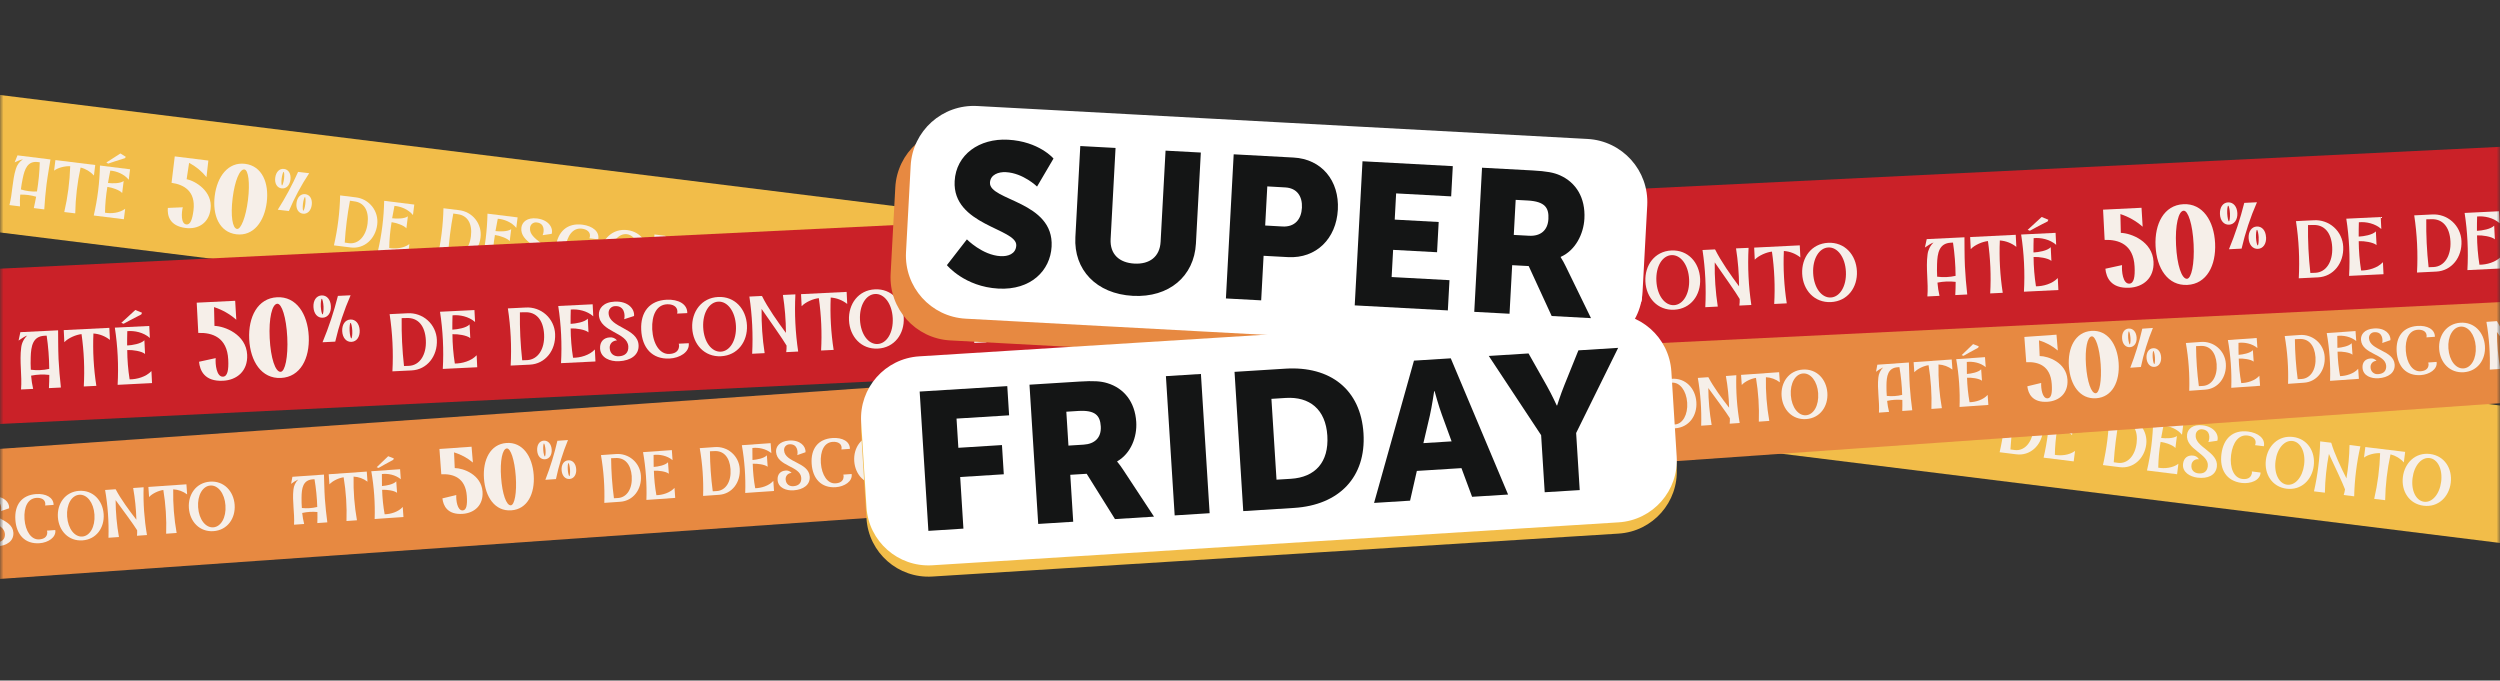 <svg width="360" height="98" viewBox="0 0 360 98" fill="none" xmlns="http://www.w3.org/2000/svg">
<rect x="0" y="0" width="360" height="98" fill="#333333" stroke="none"/>
<g clip-path="url(#clip0_211_7195)">
<mask id="mask0_211_7195" style="mask-type:luminance" maskUnits="userSpaceOnUse" x="0" y="5" width="360" height="164">
<path d="M360 5.625H0V168.647H360V5.625Z" fill="white"/>
</mask>
<g mask="url(#mask0_211_7195)">
<path d="M378.739 60.719L-1.828 13.452L-4.25 32.945L376.318 80.212L378.739 60.719Z" fill="#F2BD49"/>
<path d="M6.699 26.559C6.552 27.747 6.448 28.949 6.375 30.154L4.867 29.965C4.991 29.422 5.106 28.872 5.202 28.325C4.46 28.105 3.688 28.003 2.914 28.024C2.861 28.588 2.85 29.155 2.88 29.72L1.357 29.532C1.804 27.835 1.759 25.994 2.286 24.314C2.451 23.752 2.811 23.266 3.3 22.944C2.988 22.978 2.39 23.249 2.111 23.379L2.518 22.371L7.266 22.961C7.246 23.138 6.848 25.355 6.699 26.559ZM5.726 23.372L5.455 23.336C3.977 23.147 3.549 24.333 3.267 25.713C3.153 26.246 3.078 26.748 3.006 27.279C3.755 27.513 4.539 27.613 5.323 27.575C5.554 26.185 5.689 24.78 5.726 23.372Z" fill="#F6EFE9"/>
<path d="M13.715 23.76L13.526 25.279C13.017 24.71 12.347 24.308 11.606 24.126C11.133 26.294 10.875 28.504 10.835 30.723L9.255 30.534C9.757 28.369 10.043 26.159 10.111 23.937C9.423 23.888 8.369 24.126 7.79 24.57L7.979 23.051L13.715 23.76Z" fill="#F6EFE9"/>
<path d="M15.882 24.567C15.771 25.083 15.643 25.817 15.551 26.344L15.634 26.356C16.141 26.418 17.319 26.446 17.807 26.067L17.592 27.796C17.243 27.358 16.069 26.995 15.562 26.931L15.46 26.917C15.255 28.144 15.142 29.385 15.121 30.629C16.011 30.785 17.215 30.68 18.024 30.063L17.835 31.571L13.5 31.032C14.046 28.671 14.346 26.26 14.393 23.837L18.729 24.377L18.54 25.884C17.884 25.068 16.785 24.635 15.882 24.567ZM15.577 23.56L15.315 23.4L17.343 22.098L18.118 22.588L17.99 22.776C17.223 22.995 15.577 23.56 15.577 23.56Z" fill="#F6EFE9"/>
<path d="M30.325 30.108C30.07 32.165 28.492 33.049 26.743 32.832C24.417 32.544 24.08 31.047 24.167 29.941L26.323 29.848C26.134 30.602 26.016 32.22 26.832 32.321C27.397 32.393 27.695 31.633 27.861 30.299C28.21 27.498 26.449 26.57 24.704 26.329L25.164 22.52L30.004 23.121L29.733 25.511C29.049 24.66 28.198 23.958 27.232 23.449L26.875 25.803C28.148 26.06 30.643 27.551 30.325 30.108Z" fill="#F6EFE9"/>
<path d="M38.411 29.136C38.064 31.927 36.486 34.037 34.036 33.739C31.586 33.441 30.573 30.996 30.92 28.207C31.267 25.417 32.858 23.289 35.297 23.592C37.736 23.896 38.76 26.335 38.411 29.136ZM35.708 28.8C36.023 26.28 35.749 24.465 35.195 24.401C34.53 24.318 33.81 26.005 33.499 28.527C33.188 31.049 33.467 32.885 34.134 32.968C34.684 33.036 35.397 31.309 35.708 28.8Z" fill="#F6EFE9"/>
<path d="M40.552 27.128C39.898 27.047 39.529 26.429 39.632 25.594C39.736 24.759 40.239 24.243 40.899 24.324C41.559 24.405 41.928 25.032 41.825 25.867C41.721 26.703 41.204 27.21 40.552 27.128ZM41.598 30.39L40 30.201C41.107 28.459 42.085 26.637 42.925 24.752L44.522 24.94C43.381 26.662 42.402 28.487 41.598 30.39ZM40.603 26.708C40.684 26.718 40.84 26.237 40.901 25.753C40.961 25.268 40.927 24.755 40.848 24.746C40.769 24.737 40.616 25.23 40.556 25.709C40.496 26.188 40.531 26.699 40.603 26.708ZM44.893 29.502C44.789 30.337 44.273 30.853 43.619 30.772C42.965 30.691 42.592 30.063 42.695 29.228C42.799 28.393 43.317 27.879 43.969 27.96C44.622 28.041 44.997 28.667 44.893 29.502ZM43.962 29.387C44.024 28.887 43.998 28.391 43.917 28.38C43.836 28.369 43.689 28.846 43.626 29.345C43.564 29.845 43.593 30.333 43.674 30.342C43.755 30.352 43.907 29.886 43.962 29.387Z" fill="#F6EFE9"/>
<path d="M54.318 32.355C54.063 34.414 52.446 35.877 50.506 35.635L48.086 35.334C48.628 32.972 48.927 30.561 48.98 28.139L51.224 28.418C51.688 28.469 52.136 28.613 52.544 28.839C52.951 29.066 53.309 29.372 53.597 29.738C53.885 30.105 54.097 30.525 54.221 30.974C54.344 31.424 54.377 31.893 54.318 32.355ZM52.932 32.182C53.162 30.329 52.425 29.166 51.021 28.995C50.993 28.995 50.606 28.934 50.395 28.9C50.019 30.893 49.767 32.908 49.641 34.932C49.741 34.955 50.231 35.015 50.269 35.021C51.603 35.177 52.702 34.035 52.932 32.182Z" fill="#F6EFE9"/>
<path d="M56.802 29.649C56.691 30.165 56.563 30.898 56.469 31.426H56.478L56.561 31.438C57.068 31.5 58.248 31.528 58.734 31.149L58.521 32.876C58.171 32.44 56.998 32.076 56.489 32.012L56.388 31.999C56.183 33.226 56.069 34.467 56.048 35.711C56.94 35.867 58.144 35.761 58.951 35.145L58.763 36.653L54.427 36.114C54.974 33.753 55.273 31.342 55.321 28.919L59.656 29.458L59.468 30.966C58.798 30.144 57.703 29.716 56.802 29.649Z" fill="#F6EFE9"/>
<path d="M69.197 34.203C68.941 36.263 67.324 37.724 65.386 37.482L62.966 37.183C63.507 34.821 63.806 32.41 63.859 29.988L66.102 30.265C66.566 30.317 67.014 30.46 67.421 30.687C67.829 30.913 68.186 31.219 68.475 31.585C68.763 31.952 68.975 32.372 69.099 32.821C69.223 33.271 69.257 33.74 69.197 34.203ZM67.812 34.031C68.042 32.178 67.305 31.015 65.901 30.843C65.872 30.843 65.486 30.783 65.275 30.747C64.898 32.74 64.646 34.755 64.521 36.779C64.621 36.8 65.111 36.86 65.147 36.866C66.483 37.024 67.582 35.884 67.812 34.031Z" fill="#F6EFE9"/>
<path d="M71.68 31.498C71.569 32.012 71.44 32.746 71.346 33.273H71.356L71.438 33.283C71.947 33.345 73.125 33.373 73.614 32.996L73.399 34.723C73.05 34.286 71.876 33.922 71.369 33.858L71.267 33.846C71.061 35.073 70.947 36.314 70.928 37.558C71.817 37.714 73.022 37.607 73.829 36.992L73.64 38.5L69.305 37.963C69.85 35.602 70.15 33.191 70.198 30.768L74.534 31.305L74.345 32.813C73.689 31.992 72.583 31.564 71.68 31.498Z" fill="#F6EFE9"/>
<path d="M79.369 37.411C79.212 38.66 78.049 39.173 76.573 38.99C75.474 38.855 74.347 38.185 74.5 36.988C74.607 36.125 75.201 35.724 75.959 35.818C76.13 35.831 76.295 35.886 76.439 35.979C76.583 36.072 76.702 36.199 76.784 36.349C76.661 36.325 76.535 36.327 76.412 36.355C76.29 36.382 76.175 36.435 76.074 36.509C75.973 36.583 75.889 36.677 75.826 36.786C75.763 36.894 75.724 37.015 75.71 37.139C75.612 37.931 76.128 38.304 76.664 38.372C77.469 38.47 77.97 38.123 78.066 37.358C78.29 35.541 74.807 34.972 75.08 32.768C75.177 31.995 75.885 31.279 77.342 31.46C79.005 31.667 79.689 32.802 79.44 33.675L78.141 33.863C78.375 33.335 78.464 32.167 77.299 32.033C77.184 32.014 77.067 32.02 76.955 32.049C76.842 32.078 76.737 32.13 76.646 32.202C76.555 32.273 76.479 32.363 76.425 32.466C76.37 32.568 76.337 32.681 76.328 32.796C76.093 34.63 79.636 35.247 79.369 37.411Z" fill="#F6EFE9"/>
<path d="M81.417 35.739C81.199 37.573 81.815 39.03 83.016 39.179C83.634 39.256 84.234 39.12 84.405 38.41C84.424 38.308 84.428 38.204 84.416 38.101L85.672 38.257C85.613 39.401 84.209 39.912 82.944 39.754C80.746 39.48 79.74 37.814 80.032 35.565C80.324 33.317 81.702 32.084 83.864 32.352C85.332 32.54 86.365 33.349 86.143 34.47L84.867 34.312C84.91 34.221 84.939 34.122 84.95 34.022C85.027 33.401 84.494 33.015 83.792 32.928C82.522 32.77 81.651 33.895 81.417 35.739Z" fill="#F6EFE9"/>
<path d="M93.319 37.29C93.064 39.341 91.498 40.845 89.412 40.585C87.325 40.325 86.173 38.485 86.428 36.438C86.682 34.391 88.25 32.874 90.337 33.134C92.424 33.394 93.575 35.23 93.319 37.29ZM91.934 37.117C92.163 35.266 91.4 33.856 90.265 33.724C89.131 33.592 88.045 34.762 87.815 36.615C87.585 38.468 88.349 39.878 89.485 40.019C90.622 40.161 91.706 38.962 91.934 37.117Z" fill="#F6EFE9"/>
<path d="M100.036 34.48C99.496 36.842 99.195 39.252 99.135 41.674L97.627 41.486C97.711 41.222 97.774 40.951 97.816 40.677C97.488 39.769 96.295 37.284 95.496 35.567C95.146 37.408 94.952 39.275 94.915 41.148L93.345 40.96C93.882 38.597 94.181 36.187 94.238 33.765L95.809 33.954V33.989H95.837C96.276 35.514 97.264 37.601 98.018 39.092C98.286 37.504 98.436 35.899 98.464 34.289L100.036 34.48Z" fill="#F6EFE9"/>
<path d="M106.487 35.281L106.299 36.8C105.791 36.228 105.122 35.824 104.38 35.639C103.906 37.807 103.648 40.017 103.609 42.236L102.029 42.048C102.53 39.888 102.816 37.685 102.883 35.469C102.195 35.42 101.143 35.658 100.563 36.102L100.751 34.583L106.487 35.281Z" fill="#F6EFE9"/>
<path d="M113.047 39.739C112.792 41.789 111.226 43.294 109.139 43.035C107.052 42.777 105.901 40.934 106.155 38.889C106.41 36.843 107.978 35.324 110.065 35.582C112.151 35.841 113.303 37.68 113.047 39.739ZM111.661 39.567C111.891 37.714 111.128 36.304 109.993 36.163C108.858 36.022 107.773 37.203 107.543 39.056C107.313 40.909 108.074 42.319 109.211 42.46C110.347 42.602 111.433 41.41 111.661 39.567Z" fill="#F6EFE9"/>
<path d="M126.629 41.454C126.482 42.641 126.379 43.842 126.305 45.048L124.797 44.86C124.92 44.317 125.036 43.767 125.133 43.22C124.391 42.999 123.618 42.897 122.844 42.919C122.791 43.482 122.78 44.049 122.81 44.615L121.287 44.426C121.734 42.721 121.689 40.889 122.217 39.209C122.381 38.646 122.741 38.16 123.231 37.837C122.918 37.873 122.32 38.144 122.041 38.274L122.448 37.266L127.197 37.856C127.176 38.033 126.778 40.249 126.629 41.454ZM125.655 38.263L125.387 38.229C123.909 38.04 123.481 39.226 123.199 40.606C123.086 41.139 123.01 41.641 122.939 42.172C123.688 42.405 124.472 42.505 125.255 42.468C125.486 41.077 125.62 39.672 125.655 38.263Z" fill="#F6EFE9"/>
<path d="M133.645 38.653L133.457 40.174C132.947 39.604 132.278 39.2 131.536 39.017C131.063 41.185 130.805 43.395 130.765 45.614L129.185 45.425C129.691 43.26 129.98 41.05 130.049 38.828C129.363 38.779 128.309 39.017 127.728 39.462L127.917 37.942L133.645 38.653Z" fill="#F6EFE9"/>
<path d="M135.813 39.461C135.701 39.978 135.573 40.711 135.481 41.237L135.564 41.246C136.073 41.31 137.26 41.339 137.739 40.96L137.524 42.687C137.175 42.251 136.001 41.885 135.494 41.823L135.392 41.81C135.186 43.037 135.073 44.278 135.053 45.521C135.943 45.678 137.147 45.572 137.956 44.956L137.767 46.464L133.432 45.925C133.979 43.564 134.278 41.153 134.325 38.73L138.661 39.267L138.472 40.775C137.814 39.959 136.715 39.527 135.813 39.461ZM135.515 38.451L135.253 38.291L137.281 36.99L138.056 37.48L137.927 37.669C137.153 37.886 135.515 38.451 135.515 38.451Z" fill="#F6EFE9"/>
<path d="M150.255 45.003C150 47.06 148.423 47.944 146.673 47.727C144.347 47.439 144.01 45.942 144.097 44.836L146.253 44.741C146.065 45.495 145.944 47.114 146.762 47.216C147.327 47.286 147.625 46.528 147.791 45.194C148.14 42.391 146.379 41.465 144.634 41.224L145.094 37.415L149.934 38.016L149.663 40.406C148.979 39.551 148.128 38.846 147.162 38.333L146.805 40.689C148.078 40.954 150.573 42.445 150.255 45.003Z" fill="#F6EFE9"/>
<path d="M158.341 44.031C157.994 46.822 156.417 48.931 153.966 48.634C151.516 48.336 150.504 45.891 150.849 43.101C151.193 40.312 152.788 38.184 155.225 38.487C157.663 38.791 158.699 41.228 158.341 44.031ZM155.638 43.695C155.951 41.175 155.68 39.36 155.125 39.294C154.46 39.211 153.74 40.9 153.429 43.42C153.118 45.94 153.397 47.78 154.064 47.861C154.615 47.931 155.327 46.204 155.638 43.695Z" fill="#F6EFE9"/>
<path d="M160.482 42.033C159.828 41.952 159.459 41.333 159.563 40.498C159.666 39.663 160.17 39.147 160.829 39.228C161.489 39.309 161.858 39.935 161.755 40.772C161.651 41.608 161.135 42.104 160.482 42.033ZM161.529 45.294L159.93 45.096C161.038 43.353 162.015 41.532 162.856 39.646L164.452 39.844C163.31 41.563 162.331 43.384 161.527 45.284L161.529 45.294ZM160.533 41.612C160.614 41.622 160.771 41.141 160.831 40.657C160.891 40.172 160.858 39.66 160.778 39.65C160.699 39.641 160.547 40.135 160.486 40.613C160.426 41.092 160.46 41.593 160.533 41.603V41.612ZM164.823 44.406C164.72 45.241 164.203 45.755 163.549 45.674C162.895 45.593 162.522 44.967 162.626 44.132C162.729 43.297 163.248 42.783 163.9 42.864C164.552 42.945 164.92 43.561 164.823 44.396V44.406ZM163.892 44.291C163.954 43.791 163.928 43.294 163.847 43.284C163.766 43.275 163.619 43.748 163.557 44.247C163.495 44.747 163.523 45.237 163.602 45.246C163.681 45.256 163.83 44.781 163.892 44.281V44.291Z" fill="#F6EFE9"/>
<path d="M174.248 47.248C173.993 49.308 172.376 50.769 170.437 50.53L168.016 50.228C168.558 47.867 168.857 45.456 168.91 43.033L171.155 43.312C171.618 43.364 172.066 43.507 172.473 43.734C172.88 43.96 173.238 44.266 173.526 44.632C173.814 44.998 174.026 45.418 174.15 45.867C174.274 46.317 174.307 46.786 174.248 47.248ZM172.863 47.077C173.092 45.224 172.355 44.061 170.951 43.889C170.923 43.889 170.537 43.829 170.325 43.793C169.949 45.786 169.697 47.8 169.571 49.825C169.671 49.847 170.161 49.908 170.199 49.911C171.534 50.072 172.633 48.929 172.863 47.077Z" fill="#F6EFE9"/>
<path d="M176.732 44.543C176.621 45.06 176.493 45.793 176.399 46.319H176.417L176.5 46.328C177.007 46.392 178.197 46.42 178.674 46.042L178.461 47.768C178.11 47.333 176.936 46.967 176.429 46.905L176.327 46.892C176.122 48.119 176.009 49.359 175.988 50.603C176.879 50.76 178.084 50.654 178.891 50.038L178.702 51.546L174.367 51.007C174.913 48.646 175.213 46.234 175.26 43.812L179.595 44.351L179.407 45.859C178.734 45.048 177.633 44.609 176.732 44.543Z" fill="#F6EFE9"/>
<path d="M189.128 49.097C188.871 51.156 187.254 52.618 185.314 52.377L182.896 52.075C183.437 49.714 183.736 47.303 183.789 44.881L186.033 45.16C186.496 45.211 186.944 45.355 187.351 45.581C187.759 45.808 188.117 46.114 188.405 46.48C188.693 46.847 188.905 47.267 189.029 47.716C189.153 48.165 189.187 48.635 189.128 49.097ZM187.742 48.924C187.972 47.073 187.235 45.908 185.831 45.738L185.205 45.642C184.829 47.635 184.577 49.65 184.451 51.674C184.553 51.695 185.043 51.755 185.079 51.761C186.408 51.919 187.512 50.777 187.742 48.924Z" fill="#F6EFE9"/>
<path d="M191.61 46.392C191.499 46.907 191.371 47.64 191.276 48.168L191.359 48.179C191.868 48.242 193.046 48.27 193.534 47.893L193.32 49.62C192.971 49.182 191.797 48.818 191.288 48.754L191.188 48.741C190.981 49.968 190.867 51.209 190.848 52.453C191.738 52.609 192.943 52.503 193.749 51.887L193.561 53.395L189.225 52.856C189.771 50.495 190.071 48.084 190.119 45.661L194.454 46.2L194.266 47.708C193.612 46.886 192.511 46.459 191.61 46.392Z" fill="#F6EFE9"/>
<path d="M199.299 52.305C199.142 53.555 197.979 54.068 196.503 53.885C195.404 53.749 194.277 53.078 194.43 51.883C194.537 51.02 195.131 50.618 195.889 50.713C196.06 50.725 196.225 50.781 196.369 50.873C196.512 50.966 196.631 51.094 196.713 51.244C196.59 51.22 196.463 51.221 196.341 51.249C196.219 51.276 196.104 51.328 196.003 51.402C195.902 51.476 195.818 51.571 195.755 51.679C195.693 51.788 195.654 51.908 195.64 52.032C195.542 52.824 196.059 53.199 196.594 53.265C197.397 53.365 197.9 53.018 197.996 52.253C198.221 50.436 194.737 49.866 195.011 47.663C195.107 46.89 195.815 46.174 197.272 46.355C198.935 46.562 199.619 47.697 199.37 48.569L198.072 48.758C198.305 48.228 198.394 47.071 197.229 46.926C197.114 46.907 196.996 46.912 196.883 46.941C196.77 46.969 196.664 47.022 196.572 47.093C196.48 47.165 196.405 47.256 196.35 47.359C196.295 47.462 196.262 47.575 196.253 47.691C196.021 49.523 199.566 50.138 199.299 52.305Z" fill="#F6EFE9"/>
<path d="M201.344 50.632C201.125 52.468 201.742 53.925 202.942 54.074C203.56 54.149 204.16 54.013 204.331 53.304C204.351 53.203 204.354 53.098 204.343 52.995L205.598 53.152C205.54 54.296 204.135 54.805 202.871 54.648C200.673 54.375 199.666 52.707 199.958 50.46C200.251 48.213 201.628 46.979 203.79 47.256C205.259 47.444 206.292 48.251 206.067 49.374L204.793 49.216C204.837 49.125 204.865 49.026 204.876 48.926C204.953 48.304 204.42 47.919 203.719 47.831C202.452 47.665 201.581 48.79 201.344 50.632Z" fill="#F6EFE9"/>
<path d="M213.249 52.185C212.995 54.234 211.428 55.738 209.342 55.48C207.255 55.221 206.103 53.378 206.358 51.333C206.612 49.288 208.18 47.768 210.267 48.027C212.354 48.285 213.505 50.125 213.249 52.185ZM211.864 52.011C212.094 50.158 211.33 48.749 210.194 48.607C209.057 48.466 207.973 49.648 207.743 51.501C207.513 53.353 208.277 54.763 209.413 54.905C210.55 55.046 211.634 53.855 211.864 52.011Z" fill="#F6EFE9"/>
<path d="M219.959 49.384C219.423 51.746 219.123 54.157 219.066 56.578L217.558 56.39C217.642 56.126 217.705 55.855 217.746 55.581C217.418 54.673 216.225 52.188 215.426 50.471C215.075 52.312 214.881 54.179 214.846 56.053L213.275 55.864C213.813 53.501 214.112 51.09 214.169 48.667L215.739 48.856V48.892H215.767C216.206 50.417 217.194 52.503 217.946 53.994C218.217 52.406 218.366 50.8 218.393 49.19L219.959 49.384Z" fill="#F6EFE9"/>
<path d="M226.411 50.175L226.223 51.695C225.715 51.123 225.046 50.718 224.304 50.534C223.831 52.702 223.572 54.912 223.533 57.131L221.954 56.942C222.454 54.783 222.74 52.58 222.807 50.364C222.119 50.315 221.068 50.552 220.487 50.997L220.676 49.478L226.411 50.175Z" fill="#F6EFE9"/>
<path d="M232.976 54.633C232.722 56.684 231.156 58.188 229.069 57.93C226.982 57.672 225.831 55.828 226.085 53.783C226.34 51.738 227.908 50.221 229.995 50.479C232.081 50.737 233.233 52.575 232.976 54.633ZM231.591 54.462C231.821 52.609 231.058 51.199 229.921 51.057C228.784 50.916 227.701 52.098 227.471 53.951C227.241 55.804 228.004 57.212 229.141 57.344C230.277 57.476 231.363 56.305 231.591 54.462Z" fill="#F6EFE9"/>
<path d="M246.559 56.358C246.41 57.546 246.309 58.746 246.233 59.953L244.725 59.764C244.848 59.223 244.965 58.671 245.059 58.126C244.317 57.904 243.545 57.802 242.771 57.825C242.718 58.388 242.707 58.956 242.738 59.521L241.215 59.333C241.662 57.636 241.617 55.794 242.145 54.115C242.31 53.552 242.669 53.066 243.159 52.743C242.846 52.777 242.248 53.05 241.969 53.18L242.377 52.172L247.123 52.762C247.102 52.928 246.708 55.142 246.559 56.358ZM245.594 53.154L245.326 53.12C243.849 52.931 243.421 54.117 243.136 55.497C243.025 56.03 242.948 56.532 242.878 57.063C243.627 57.295 244.411 57.396 245.195 57.359C245.424 55.968 245.558 54.563 245.594 53.154Z" fill="#F6EFE9"/>
<path d="M253.575 53.548L253.386 55.069C252.879 54.496 252.21 54.091 251.468 53.908C250.995 56.076 250.737 58.286 250.697 60.505L249.117 60.316C249.618 58.157 249.904 55.954 249.971 53.738C249.283 53.689 248.231 53.926 247.651 54.373L247.839 52.852L253.575 53.548Z" fill="#F6EFE9"/>
<path d="M255.743 54.356C255.631 54.873 255.503 55.606 255.409 56.132L255.492 56.141C256.001 56.205 257.188 56.231 257.667 55.855L257.469 57.583C257.12 57.148 255.946 56.782 255.439 56.72L255.337 56.706C255.13 57.933 255.017 59.174 254.998 60.418C255.888 60.574 257.092 60.469 257.899 59.852L257.71 61.36L253.375 60.823C253.921 58.462 254.22 56.051 254.269 53.629L258.604 54.166L258.415 55.674C257.744 54.85 256.644 54.422 255.743 54.356ZM255.437 53.349L255.175 53.189L257.203 51.889L257.976 52.379L257.85 52.567C257.092 52.788 255.437 53.342 255.437 53.342V53.349Z" fill="#F6EFE9"/>
<path d="M270.185 59.898C269.93 61.952 268.353 62.838 266.603 62.621C264.277 62.333 263.94 60.837 264.027 59.728L266.181 59.636C265.993 60.39 265.874 62.009 266.692 62.111C267.257 62.18 267.555 61.423 267.721 60.088C268.07 57.285 266.307 56.358 264.564 56.117L265.024 52.309L269.864 52.91L269.593 55.3C268.909 54.448 268.058 53.746 267.092 53.236L266.735 55.591C268.008 55.849 270.503 57.34 270.185 59.898Z" fill="#F6EFE9"/>
<path d="M278.271 58.925C277.924 61.715 276.347 63.826 273.896 63.526C271.446 63.227 270.434 60.786 270.779 57.994C271.124 55.203 272.718 53.078 275.156 53.382C277.593 53.685 278.62 56.122 278.271 58.925ZM275.565 58.59C275.877 56.068 275.606 54.254 275.052 54.188C274.386 54.105 273.666 55.794 273.355 58.315C273.044 60.835 273.323 62.672 273.991 62.755C274.545 62.825 275.257 61.099 275.565 58.59Z" fill="#F6EFE9"/>
<path d="M280.411 56.923C279.758 56.842 279.389 56.224 279.493 55.389C279.596 54.554 280.1 54.038 280.759 54.119C281.419 54.2 281.788 54.825 281.685 55.661C281.581 56.496 281.063 56.999 280.411 56.923ZM281.459 60.184L279.86 59.996C280.967 58.254 281.944 56.432 282.784 54.547L284.382 54.745C283.241 56.461 282.263 58.281 281.459 60.179V60.184ZM280.465 56.498C280.546 56.507 280.703 56.026 280.763 55.542C280.823 55.057 280.789 54.545 280.708 54.533C280.627 54.522 280.478 55.02 280.418 55.498C280.358 55.977 280.39 56.488 280.465 56.498ZM284.755 59.291C284.652 60.126 284.133 60.641 283.481 60.559C282.829 60.478 282.454 59.853 282.558 59.018C282.661 58.183 283.178 57.668 283.83 57.749C284.482 57.83 284.857 58.456 284.753 59.291H284.755ZM283.824 59.174C283.886 58.675 283.858 58.179 283.779 58.169C283.7 58.16 283.549 58.633 283.487 59.133C283.425 59.632 283.455 60.122 283.534 60.132C283.613 60.141 283.76 59.674 283.822 59.174H283.824Z" fill="#F6EFE9"/>
<path d="M294.178 62.143C293.922 64.203 292.307 65.664 290.367 65.422L287.947 65.123C288.488 62.761 288.788 60.35 288.84 57.928L291.085 58.207C291.548 58.258 291.996 58.402 292.404 58.628C292.811 58.855 293.169 59.16 293.457 59.526C293.745 59.893 293.957 60.313 294.081 60.762C294.204 61.211 294.238 61.681 294.178 62.143ZM292.793 61.971C293.023 60.118 292.286 58.955 290.881 58.784C290.853 58.784 290.467 58.723 290.256 58.688C289.879 60.681 289.627 62.695 289.502 64.719C289.602 64.74 290.092 64.802 290.129 64.806C291.464 64.966 292.563 63.824 292.793 61.971Z" fill="#F6EFE9"/>
<path d="M296.662 59.438C296.551 59.954 296.421 60.688 296.329 61.214L296.412 61.223C296.919 61.287 298.097 61.313 298.585 60.937L298.372 62.663C298.021 62.228 296.847 61.862 296.34 61.8L296.238 61.787C296.033 63.014 295.92 64.254 295.899 65.498C296.789 65.654 297.993 65.547 298.802 64.933L298.613 66.441L294.278 65.903C294.825 63.542 295.124 61.131 295.171 58.709L299.507 59.246L299.318 60.754C298.664 59.939 297.563 59.504 296.662 59.438Z" fill="#F6EFE9"/>
<path d="M309.058 63.992C308.801 66.05 307.184 67.511 305.245 67.272L302.824 66.97C303.367 64.609 303.666 62.198 303.718 59.775L305.963 60.054C306.426 60.106 306.874 60.249 307.282 60.476C307.689 60.703 308.047 61.008 308.335 61.375C308.623 61.741 308.835 62.161 308.959 62.611C309.083 63.06 309.117 63.53 309.058 63.992ZM307.672 63.819C307.902 61.966 307.163 60.803 305.759 60.631C305.733 60.631 305.344 60.571 305.133 60.535C304.759 62.528 304.507 64.543 304.379 66.567C304.481 66.589 304.969 66.65 305.007 66.653C306.343 66.814 307.441 65.671 307.672 63.819Z" fill="#F6EFE9"/>
<path d="M311.54 61.285C311.429 61.802 311.301 62.535 311.207 63.063H311.216L311.299 63.074C311.808 63.136 312.995 63.164 313.474 62.785L313.259 64.512C312.911 64.077 311.736 63.713 311.227 63.649L311.126 63.636C310.92 64.863 310.808 66.103 310.788 67.347C311.678 67.504 312.882 67.398 313.689 66.782L313.501 68.29L309.165 67.75C309.711 65.389 310.01 62.978 310.059 60.556L314.394 61.095L314.206 62.603C313.542 61.781 312.441 61.353 311.54 61.285Z" fill="#F6EFE9"/>
<path d="M319.229 67.2C319.072 68.45 317.909 68.963 316.433 68.78C315.334 68.644 314.207 67.973 314.36 66.778C314.467 65.915 315.061 65.513 315.819 65.608C315.99 65.62 316.155 65.675 316.299 65.768C316.443 65.861 316.561 65.988 316.643 66.139C316.52 66.115 316.393 66.116 316.271 66.144C316.149 66.171 316.034 66.223 315.933 66.297C315.832 66.371 315.748 66.466 315.685 66.574C315.623 66.682 315.584 66.802 315.57 66.927C315.472 67.719 315.988 68.094 316.524 68.16C317.327 68.26 317.83 67.911 317.924 67.147C318.15 65.33 314.667 64.761 314.94 62.558C315.037 61.783 315.743 61.069 317.202 61.249C318.865 61.455 319.549 62.592 319.3 63.464L318.002 63.653C318.235 63.125 318.322 61.968 317.159 61.823C317.044 61.803 316.926 61.808 316.813 61.837C316.7 61.866 316.594 61.918 316.502 61.99C316.41 62.062 316.335 62.153 316.28 62.255C316.225 62.358 316.192 62.471 316.183 62.588C315.953 64.418 319.496 65.029 319.229 67.2Z" fill="#F6EFE9"/>
<path d="M321.274 65.526C321.055 67.362 321.672 68.817 322.872 68.966C323.491 69.044 324.088 68.908 324.262 68.199C324.281 68.097 324.284 67.993 324.271 67.89L325.528 68.047C325.47 69.189 324.066 69.7 322.801 69.543C320.603 69.27 319.596 67.602 319.889 65.355C320.181 63.108 321.559 61.873 323.721 62.141C325.189 62.33 326.222 63.136 325.998 64.26L324.723 64.101C324.766 64.01 324.794 63.912 324.806 63.811C324.884 63.189 324.35 62.805 323.649 62.716C322.382 62.56 321.511 63.685 321.274 65.526Z" fill="#F6EFE9"/>
<path d="M333.179 67.078C332.925 69.128 331.358 70.632 329.272 70.374C327.185 70.116 326.033 68.273 326.288 66.228C326.542 64.182 328.109 62.665 330.197 62.923C332.286 63.181 333.432 65.029 333.179 67.078ZM331.794 66.906C332.024 65.053 331.26 63.643 330.124 63.502C328.987 63.361 327.903 64.542 327.673 66.395C327.443 68.248 328.207 69.656 329.343 69.797C330.48 69.939 331.564 68.749 331.794 66.914V66.906Z" fill="#F6EFE9"/>
<path d="M339.895 64.275C339.357 66.637 339.058 69.047 339.002 71.469L337.494 71.281C337.578 71.017 337.641 70.746 337.682 70.472C337.354 69.564 336.163 67.079 335.364 65.362C335.013 67.203 334.819 69.07 334.783 70.944L333.213 70.755C333.749 68.392 334.049 65.982 334.106 63.56L335.677 63.749V63.785H335.707C336.146 65.309 337.134 67.396 337.886 68.885C338.156 67.298 338.305 65.692 338.332 64.082L339.895 64.275Z" fill="#F6EFE9"/>
<path d="M346.342 65.07L346.153 66.59C345.645 66.018 344.976 65.613 344.234 65.428C343.761 67.597 343.502 69.806 343.463 72.026L341.884 71.837C342.384 69.678 342.67 67.474 342.738 65.259C342.05 65.21 340.998 65.447 340.417 65.892L340.606 64.373L346.342 65.07Z" fill="#F6EFE9"/>
<path d="M352.907 69.528C352.652 71.579 351.086 73.083 348.999 72.825C346.913 72.567 345.761 70.723 346.015 68.678C346.27 66.633 347.836 65.114 349.925 65.374C352.013 65.634 353.163 67.479 352.907 69.528ZM351.527 69.364C351.757 67.511 350.994 66.101 349.857 65.96C348.72 65.819 347.637 67 347.407 68.851C347.177 70.702 347.94 72.114 349.077 72.256C350.213 72.397 351.291 71.2 351.527 69.364Z" fill="#F6EFE9"/>
<path d="M412.757 35.628L-78.27 70.136L-76.961 88.774L414.067 54.265L412.757 35.628Z" fill="#E78941"/>
<path d="M274.88 52.2C274.893 52.371 274.929 54.513 275.01 55.664C275.091 56.816 275.214 57.939 275.365 59.078L273.927 59.18C273.942 58.652 273.949 58.115 273.938 57.589C273.204 57.518 272.464 57.565 271.746 57.726C271.8 58.261 271.894 58.792 272.026 59.313L270.569 59.417C270.673 57.741 270.296 56.039 270.481 54.375C270.533 53.819 270.779 53.3 271.176 52.908C270.81 53.075 270.464 53.285 270.147 53.534L270.336 52.518L274.875 52.2H274.88ZM273.517 52.865L273.261 52.884C271.847 52.982 271.665 54.162 271.651 55.502C271.651 56.022 271.651 56.505 271.697 57.01C272.438 57.091 273.189 57.041 273.913 56.863C273.874 55.523 273.742 54.187 273.517 52.865Z" fill="#F6EFE9"/>
<path d="M281.046 51.766L281.148 53.22C280.569 52.779 279.871 52.523 279.144 52.486C279.099 54.595 279.262 56.702 279.63 58.778L278.123 58.886C278.193 56.778 278.056 54.669 277.714 52.588C277.061 52.667 276.125 53.088 275.663 53.604L275.561 52.151L281.046 51.766Z" fill="#F6EFE9"/>
<path d="M283.218 52.123C283.218 52.624 283.218 53.333 283.233 53.842H283.312C283.796 53.808 284.903 53.619 285.287 53.176L285.404 54.827C284.999 54.484 283.836 54.358 283.349 54.394H283.253C283.287 55.577 283.408 56.756 283.617 57.921C284.477 57.904 285.581 57.583 286.222 56.865L286.324 58.309L282.177 58.601C282.254 56.297 282.092 53.991 281.693 51.721L285.839 51.429L285.941 52.875C285.178 52.211 284.071 52.023 283.218 52.123ZM282.748 51.24L282.475 51.139L284.128 49.551L284.94 49.866L284.857 50.072C284.181 50.413 282.748 51.24 282.748 51.24Z" fill="#F6EFE9"/>
<path d="M297.714 54.648C297.852 56.614 296.542 57.73 294.87 57.853C292.648 58.009 292.058 56.675 291.935 55.625L293.931 55.144C293.886 55.898 294.078 57.415 294.861 57.361C295.402 57.321 295.541 56.56 295.451 55.287C295.262 52.607 293.449 52.064 291.777 52.158L291.507 48.52L296.135 48.194L296.323 50.475C295.53 49.805 294.606 49.306 293.611 49.009L293.711 51.27C294.94 51.269 297.541 52.211 297.714 54.648Z" fill="#F6EFE9"/>
<path d="M305.083 52.26C305.271 54.929 304.185 57.193 301.842 57.349C299.499 57.506 298.108 55.425 297.92 52.756C297.731 50.087 298.828 47.812 301.16 47.648C303.492 47.484 304.894 49.572 305.083 52.26ZM302.498 52.449C302.329 50.04 301.744 48.398 301.215 48.436C300.578 48.481 300.214 50.189 300.383 52.597C300.553 55.007 301.152 56.673 301.791 56.627C302.319 56.582 302.668 54.85 302.498 52.441V52.449Z" fill="#F6EFE9"/>
<path d="M306.713 49.995C306.089 50.038 305.631 49.529 305.582 48.73C305.533 47.931 305.901 47.358 306.524 47.312C307.148 47.267 307.614 47.785 307.67 48.583C307.727 49.38 307.337 49.949 306.713 49.995ZM306.685 49.591C306.762 49.591 306.82 49.109 306.786 48.649C306.753 48.189 306.63 47.706 306.553 47.719C306.475 47.733 306.426 48.215 306.458 48.671C306.491 49.127 306.615 49.597 306.685 49.591ZM308.287 52.846L306.76 52.954C307.474 51.125 308.052 49.245 308.49 47.331L310.019 47.224C309.269 49.04 308.689 50.923 308.287 52.846ZM311.201 51.414C311.258 52.211 310.867 52.788 310.245 52.831C309.623 52.875 309.154 52.36 309.099 51.561C309.045 50.762 309.431 50.187 310.055 50.143C310.679 50.1 311.144 50.615 311.201 51.414ZM310.311 51.476C310.277 50.999 310.16 50.534 310.083 50.545C310.006 50.556 309.955 51.022 309.989 51.499C310.023 51.975 310.138 52.428 310.215 52.422C310.292 52.417 310.345 51.953 310.311 51.476Z" fill="#F6EFE9"/>
<path d="M320.52 52.351C320.66 54.319 319.419 55.979 317.564 56.109L315.25 56.273C315.323 53.969 315.16 51.664 314.765 49.393L316.912 49.242C317.354 49.206 317.799 49.257 318.22 49.394C318.642 49.531 319.032 49.751 319.368 50.04C319.704 50.33 319.979 50.683 320.176 51.08C320.374 51.476 320.491 51.908 320.52 52.351ZM319.201 52.443C319.076 50.671 318.175 49.723 316.831 49.817C316.805 49.817 316.434 49.838 316.23 49.844C316.246 51.77 316.381 53.694 316.635 55.604C316.733 55.604 317.201 55.574 317.237 55.572C318.505 55.481 319.321 54.215 319.197 52.443H319.201Z" fill="#F6EFE9"/>
<path d="M322.343 49.369C322.333 49.872 322.343 50.579 322.358 51.088H322.437C322.921 51.054 324.028 50.864 324.414 50.423L324.529 52.074C324.124 51.731 322.961 51.604 322.475 51.638H322.378C322.412 52.821 322.533 53.999 322.742 55.163C323.602 55.146 324.706 54.828 325.347 54.108L325.449 55.553L321.302 55.844C321.379 53.54 321.217 51.234 320.818 48.964L324.965 48.673L325.066 50.117C324.303 49.465 323.197 49.267 322.343 49.369Z" fill="#F6EFE9"/>
<path d="M334.751 51.348C334.891 53.318 333.648 54.978 331.794 55.108L329.481 55.272C329.553 52.968 329.391 50.663 328.996 48.392L331.142 48.241C331.583 48.204 332.028 48.256 332.45 48.392C332.871 48.529 333.262 48.748 333.598 49.038C333.934 49.327 334.209 49.68 334.407 50.077C334.605 50.473 334.722 50.905 334.751 51.348ZM333.432 51.442C333.307 49.67 332.406 48.722 331.064 48.816C331.038 48.816 330.667 48.837 330.463 48.843C330.479 50.769 330.614 52.693 330.868 54.603C330.966 54.603 331.434 54.573 331.469 54.571C332.73 54.473 333.547 53.214 333.432 51.442Z" fill="#F6EFE9"/>
<path d="M336.57 48.368C336.561 48.871 336.57 49.578 336.585 50.087H336.664C337.151 50.053 338.255 49.863 338.642 49.42L338.758 51.071C338.351 50.728 337.19 50.603 336.704 50.637H336.606C336.639 51.82 336.761 52.998 336.97 54.162C337.829 54.145 338.934 53.827 339.576 53.107L339.678 54.552L335.531 54.843C335.609 52.539 335.447 50.233 335.049 47.963L339.196 47.672L339.297 49.116C338.521 48.464 337.424 48.266 336.57 48.368Z" fill="#F6EFE9"/>
<path d="M344.83 52.481C344.913 53.676 343.914 54.366 342.509 54.468C341.46 54.541 340.285 54.123 340.204 52.979C340.146 52.153 340.626 51.67 341.352 51.62C341.514 51.6 341.678 51.621 341.83 51.681C341.981 51.742 342.115 51.839 342.219 51.965C342.1 51.964 341.982 51.989 341.873 52.037C341.764 52.085 341.666 52.155 341.585 52.242C341.504 52.33 341.443 52.434 341.404 52.546C341.366 52.659 341.351 52.779 341.361 52.898C341.361 53.038 341.39 53.177 341.448 53.306C341.506 53.434 341.59 53.548 341.696 53.641C341.802 53.733 341.927 53.802 342.061 53.842C342.196 53.883 342.338 53.893 342.477 53.874C343.246 53.819 343.652 53.401 343.608 52.671C343.488 50.933 340.131 51.041 339.982 48.934C339.931 48.193 340.46 47.395 341.855 47.297C343.444 47.186 344.293 48.119 344.219 48.981L343.041 49.392C343.163 48.856 343.041 47.759 341.91 47.837C341.799 47.84 341.69 47.866 341.59 47.913C341.489 47.961 341.4 48.029 341.328 48.113C341.255 48.197 341.201 48.296 341.168 48.402C341.136 48.508 341.126 48.62 341.139 48.73C341.262 50.485 344.683 50.407 344.83 52.481Z" fill="#F6EFE9"/>
<path d="M346.438 50.543C346.57 52.298 347.412 53.544 348.56 53.463C349.152 53.421 349.691 53.184 349.718 52.49C349.716 52.392 349.7 52.294 349.67 52.2L350.871 52.115C351.026 53.193 349.81 53.928 348.609 54.013C346.506 54.16 345.265 52.788 345.122 50.637C344.979 48.487 346.044 47.081 348.11 46.935C349.514 46.837 350.628 47.407 350.626 48.496L349.407 48.581C349.43 48.487 349.438 48.391 349.431 48.294C349.39 47.701 348.82 47.439 348.149 47.486C346.924 47.571 346.317 48.781 346.438 50.543Z" fill="#F6EFE9"/>
<path d="M357.828 49.812C357.968 51.772 356.782 53.463 354.786 53.602C352.79 53.742 351.378 52.236 351.241 50.275C351.103 48.315 352.289 46.615 354.285 46.474C356.281 46.332 357.691 47.842 357.828 49.812ZM356.509 49.904C356.385 48.132 355.414 46.956 354.328 47.033C353.242 47.111 352.443 48.409 352.569 50.181C352.696 51.953 353.665 53.129 354.75 53.052C355.836 52.975 356.63 51.666 356.505 49.904H356.509Z" fill="#F6EFE9"/>
<path d="M363.59 45.957C363.521 48.261 363.683 50.566 364.073 52.837L362.635 52.939C362.663 52.677 362.671 52.414 362.659 52.151C362.186 51.363 360.618 49.261 359.557 47.806C359.567 49.588 359.728 51.367 360.037 53.122L358.529 53.227C358.597 50.923 358.435 48.619 358.045 46.347L359.553 46.242V46.276L359.577 46.266C360.267 47.608 361.572 49.374 362.548 50.628C362.508 49.097 362.353 47.571 362.084 46.063L363.59 45.957Z" fill="#F6EFE9"/>
<path d="M1.926 76.691C2.009 77.886 1.01 78.576 -0.394 78.677C-1.444 78.751 -2.618 78.332 -2.699 77.188C-2.758 76.363 -2.277 75.88 -1.551 75.829C-1.389 75.81 -1.225 75.831 -1.074 75.892C-0.923 75.952 -0.789 76.049 -0.684 76.174C-0.803 76.174 -0.921 76.199 -1.03 76.246C-1.14 76.294 -1.238 76.364 -1.318 76.452C-1.399 76.54 -1.46 76.643 -1.499 76.756C-1.537 76.869 -1.552 76.989 -1.542 77.107C-1.543 77.248 -1.513 77.387 -1.455 77.515C-1.398 77.644 -1.313 77.758 -1.207 77.85C-1.101 77.943 -0.977 78.012 -0.842 78.052C-0.707 78.092 -0.565 78.103 -0.426 78.084C0.343 78.029 0.748 77.611 0.705 76.881C0.584 75.143 -2.773 75.251 -2.922 73.143C-2.973 72.404 -2.443 71.605 -1.048 71.507C0.541 71.396 1.389 72.331 1.316 73.19L0.138 73.601C0.26 73.066 0.138 71.969 -0.984 72.046C-1.096 72.048 -1.207 72.073 -1.309 72.121C-1.411 72.168 -1.501 72.237 -1.575 72.321C-1.649 72.406 -1.703 72.506 -1.736 72.613C-1.769 72.721 -1.778 72.834 -1.764 72.945C-1.642 74.695 1.779 74.617 1.926 76.691Z" fill="#F6EFE9"/>
<path d="M3.528 74.755C3.66 76.508 4.503 77.754 5.651 77.673C6.243 77.631 6.782 77.396 6.808 76.702C6.806 76.603 6.791 76.504 6.761 76.41L7.962 76.327C8.116 77.403 6.899 78.138 5.7 78.223C3.596 78.37 2.356 76.998 2.213 74.847C2.069 72.697 3.134 71.29 5.2 71.145C6.595 71.047 7.717 71.626 7.717 72.706L6.497 72.791C6.52 72.697 6.529 72.6 6.522 72.504C6.48 71.91 5.911 71.648 5.24 71.696C4.02 71.781 3.413 72.991 3.528 74.755Z" fill="#F6EFE9"/>
<path d="M14.925 74.022C15.064 75.982 13.879 77.673 11.882 77.814C9.886 77.956 8.471 76.446 8.337 74.485C8.203 72.525 9.385 70.825 11.381 70.683C13.377 70.542 14.787 72.052 14.925 74.022ZM13.605 74.114C13.481 72.342 12.51 71.166 11.422 71.243C10.335 71.321 9.538 72.619 9.666 74.391C9.794 76.163 10.761 77.339 11.847 77.264C12.932 77.188 13.726 75.878 13.601 74.114H13.605Z" fill="#F6EFE9"/>
<path d="M20.681 70.167C20.612 72.471 20.774 74.775 21.164 77.047L19.726 77.149C19.754 76.887 19.762 76.624 19.75 76.361C19.277 75.573 17.709 73.471 16.647 72.016C16.657 73.798 16.818 75.576 17.128 77.332L15.62 77.437C15.688 75.133 15.525 72.829 15.136 70.557L16.644 70.452V70.486L16.668 70.476C17.358 71.818 18.662 73.584 19.639 74.838C19.599 73.307 19.444 71.782 19.175 70.274L20.681 70.167Z" fill="#F6EFE9"/>
<path d="M26.845 69.741L26.947 71.194C26.367 70.755 25.669 70.5 24.943 70.463C24.901 72.569 25.066 74.674 25.435 76.747L23.927 76.855C23.999 74.747 23.862 72.638 23.52 70.557C22.868 70.636 21.931 71.057 21.469 71.573L21.367 70.12L26.845 69.741Z" fill="#F6EFE9"/>
<path d="M33.789 72.695C33.926 74.655 32.741 76.346 30.745 76.485C28.749 76.625 27.339 75.119 27.199 73.158C27.06 71.198 28.247 69.498 30.243 69.356C32.239 69.215 33.65 70.725 33.789 72.695ZM32.469 72.787C32.345 71.015 31.374 69.839 30.289 69.916C29.203 69.993 28.404 71.292 28.53 73.064C28.656 74.836 29.625 76.012 30.713 75.937C31.8 75.861 32.598 74.549 32.464 72.787H32.469Z" fill="#F6EFE9"/>
<path d="M46.652 68.34C46.665 68.512 46.699 70.653 46.78 71.805C46.861 72.957 46.986 74.082 47.136 75.22L45.696 75.322C45.713 74.792 45.719 74.257 45.709 73.731C44.976 73.66 44.236 73.706 43.517 73.867C43.572 74.402 43.666 74.933 43.798 75.454L42.341 75.558C42.445 73.882 42.068 72.18 42.252 70.517C42.303 69.962 42.549 69.442 42.948 69.051C42.581 69.216 42.235 69.427 41.919 69.677L42.107 68.659L46.646 68.34H46.652ZM45.289 69.008L45.033 69.025C43.619 69.124 43.436 70.304 43.423 71.645C43.423 72.163 43.423 72.645 43.468 73.153C44.21 73.232 44.96 73.181 45.685 73.004C45.645 71.664 45.512 70.329 45.289 69.008Z" fill="#F6EFE9"/>
<path d="M52.816 67.907L52.919 69.36C52.341 68.919 51.642 68.664 50.916 68.629C50.87 70.737 51.033 72.844 51.402 74.921L49.894 75.026C49.966 72.919 49.829 70.809 49.485 68.729C48.835 68.81 47.896 69.23 47.436 69.746L47.334 68.293L52.816 67.907Z" fill="#F6EFE9"/>
<path d="M54.989 68.263C54.98 68.766 54.989 69.473 55.004 69.982H55.085C55.569 69.948 56.676 69.758 57.06 69.315L57.177 70.966C56.772 70.623 55.609 70.499 55.123 70.532H55.027C55.06 71.715 55.181 72.893 55.389 74.057C56.25 74.04 57.355 73.72 57.995 73.002L58.097 74.446L53.95 74.738C54.027 72.434 53.865 70.128 53.466 67.858L57.613 67.567L57.715 69.011C56.949 68.359 55.843 68.159 54.989 68.263ZM54.52 67.381L54.244 67.279L55.899 65.694L56.712 66.009L56.629 66.212C55.952 66.553 54.52 67.381 54.52 67.381Z" fill="#F6EFE9"/>
<path d="M69.484 70.791C69.623 72.757 68.313 73.871 66.641 73.995C64.419 74.152 63.829 72.817 63.707 71.767L65.703 71.285C65.657 72.029 65.85 73.547 66.632 73.501C67.173 73.464 67.312 72.7 67.222 71.428C67.034 68.748 65.22 68.205 63.546 68.299L63.279 64.652L67.906 64.327L68.095 66.606C67.3 65.937 66.377 65.438 65.382 65.14L65.482 67.402C66.715 67.409 69.312 68.344 69.484 70.791Z" fill="#F6EFE9"/>
<path d="M76.854 68.401C77.043 71.07 75.957 73.334 73.614 73.49C71.271 73.647 69.878 71.566 69.691 68.898C69.505 66.231 70.6 63.954 72.931 63.79C75.263 63.626 76.666 65.722 76.854 68.401ZM74.27 68.589C74.1 66.178 73.516 64.539 72.986 64.574C72.349 64.62 71.985 66.327 72.155 68.738C72.325 71.149 72.924 72.811 73.561 72.766C74.091 72.725 74.443 70.983 74.27 68.584V68.589Z" fill="#F6EFE9"/>
<path d="M78.484 66.135C77.86 66.18 77.402 65.67 77.353 64.872C77.304 64.075 77.672 63.498 78.296 63.455C78.92 63.411 79.385 63.926 79.442 64.723C79.498 65.521 79.108 66.092 78.484 66.135ZM78.456 65.734C78.533 65.734 78.592 65.251 78.558 64.791C78.524 64.331 78.401 63.849 78.324 63.862C78.247 63.875 78.198 64.358 78.23 64.816C78.262 65.274 78.386 65.737 78.456 65.734ZM80.058 68.987L78.531 69.094C79.245 67.266 79.823 65.387 80.262 63.474L81.79 63.366C81.04 65.182 80.46 67.064 80.058 68.987ZM82.972 67.555C83.029 68.354 82.639 68.929 82.015 68.974C81.391 69.019 80.925 68.501 80.871 67.703C80.816 66.906 81.202 66.329 81.826 66.284C82.45 66.239 82.925 66.757 82.972 67.555ZM82.082 67.617C82.049 67.14 81.932 66.674 81.854 66.687C81.777 66.701 81.726 67.162 81.76 67.639C81.794 68.116 81.909 68.569 81.986 68.563C82.064 68.557 82.116 68.096 82.082 67.617Z" fill="#F6EFE9"/>
<path d="M92.291 68.491C92.431 70.461 91.189 72.12 89.334 72.252L87.021 72.414C87.094 70.11 86.932 67.805 86.537 65.534L88.684 65.383C89.125 65.346 89.57 65.398 89.992 65.535C90.413 65.672 90.803 65.891 91.139 66.181C91.475 66.47 91.75 66.823 91.948 67.22C92.146 67.617 92.262 68.049 92.291 68.491ZM90.972 68.584C90.846 66.812 89.945 65.866 88.603 65.96C88.576 65.96 88.205 65.979 88.001 65.984C88.017 67.912 88.153 69.836 88.407 71.747C88.505 71.747 88.972 71.715 89.008 71.713C90.276 71.626 91.093 70.356 90.968 68.584H90.972Z" fill="#F6EFE9"/>
<path d="M94.114 65.511C94.105 66.013 94.114 66.721 94.129 67.23H94.139H94.218C94.702 67.196 95.807 67.006 96.193 66.565L96.31 68.216C95.905 67.873 94.742 67.747 94.256 67.781H94.159C94.192 68.964 94.313 70.142 94.521 71.307C95.383 71.29 96.487 70.97 97.128 70.252L97.23 71.696L93.083 71.988C93.16 69.684 92.998 67.378 92.599 65.108L96.746 64.816L96.847 66.261C96.075 65.607 94.968 65.406 94.114 65.511Z" fill="#F6EFE9"/>
<path d="M106.519 67.49C106.658 69.46 105.416 71.119 103.562 71.251L101.247 71.413C101.32 69.109 101.159 66.804 100.764 64.533L102.909 64.382C103.351 64.345 103.796 64.397 104.218 64.534C104.639 64.671 105.03 64.89 105.366 65.18C105.702 65.469 105.977 65.822 106.175 66.219C106.373 66.616 106.49 67.048 106.519 67.49ZM105.2 67.583C105.075 65.811 104.174 64.865 102.832 64.959C102.806 64.959 102.434 64.978 102.231 64.983C102.246 66.911 102.381 68.835 102.636 70.746C102.732 70.746 103.201 70.714 103.237 70.712C104.502 70.621 105.318 69.364 105.194 67.583H105.2Z" fill="#F6EFE9"/>
<path d="M108.342 64.51C108.332 65.012 108.342 65.719 108.355 66.229H108.372H108.451C108.937 66.195 110.042 66.005 110.428 65.564L110.545 67.215C110.138 66.872 108.975 66.746 108.491 66.78H108.393C108.423 67.963 108.542 69.141 108.749 70.306C109.608 70.289 110.713 69.969 111.356 69.249L111.458 70.695L107.311 70.987C107.389 68.683 107.226 66.377 106.826 64.107L110.973 63.815L111.075 65.26C110.3 64.606 109.196 64.407 108.342 64.51Z" fill="#F6EFE9"/>
<path d="M116.599 68.621C116.684 69.816 115.685 70.506 114.281 70.608C113.231 70.681 112.057 70.263 111.976 69.119C111.917 68.293 112.398 67.811 113.122 67.76C113.284 67.74 113.448 67.762 113.6 67.822C113.752 67.882 113.886 67.979 113.991 68.105C113.872 68.105 113.754 68.13 113.645 68.178C113.536 68.226 113.438 68.296 113.357 68.383C113.277 68.471 113.215 68.574 113.176 68.687C113.138 68.8 113.123 68.919 113.133 69.038C113.186 69.792 113.736 70.05 114.249 70.014C115.018 69.96 115.423 69.543 115.38 68.812C115.259 67.074 111.902 67.181 111.753 65.074C111.702 64.335 112.232 63.538 113.627 63.438C115.216 63.327 116.064 64.261 115.991 65.121L114.812 65.534C114.935 64.997 114.812 63.9 113.681 63.979C113.571 63.982 113.462 64.008 113.361 64.055C113.261 64.103 113.172 64.17 113.099 64.254C113.027 64.338 112.972 64.436 112.94 64.542C112.907 64.648 112.897 64.76 112.911 64.87C113.033 66.625 116.454 66.548 116.599 68.621Z" fill="#F6EFE9"/>
<path d="M118.204 66.685C118.336 68.438 119.178 69.684 120.326 69.603C120.918 69.562 121.457 69.326 121.481 68.633C121.482 68.534 121.466 68.436 121.434 68.342L122.637 68.257C122.791 69.336 121.574 70.069 120.364 70.154C118.262 70.303 117.02 68.928 116.878 66.778C116.737 64.627 117.796 63.223 119.87 63.076C121.274 62.978 122.388 63.547 122.386 64.636L121.167 64.723C121.189 64.629 121.197 64.532 121.191 64.435C121.15 63.843 120.58 63.579 119.909 63.628C118.696 63.709 118.089 64.921 118.204 66.685Z" fill="#F6EFE9"/>
<path d="M129.6 65.952C129.739 67.912 128.554 69.603 126.558 69.745C124.561 69.886 123.15 68.376 123.012 66.416C122.874 64.456 124.06 62.755 126.056 62.616C128.052 62.476 129.462 63.983 129.6 65.952ZM128.28 66.046C128.154 64.275 127.185 63.098 126.098 63.174C125.01 63.249 124.213 64.552 124.341 66.323C124.469 68.095 125.436 69.27 126.522 69.194C127.607 69.119 128.399 67.809 128.277 66.046H128.28Z" fill="#F6EFE9"/>
<path d="M135.355 62.099C135.286 64.403 135.449 66.708 135.839 68.979L134.401 69.079C134.43 68.818 134.437 68.554 134.424 68.291C133.952 67.503 132.384 65.402 131.323 63.947C131.333 65.729 131.494 67.507 131.803 69.262L130.296 69.368C130.365 67.064 130.203 64.759 129.813 62.488L131.321 62.382V62.418L131.347 62.407C132.037 63.751 133.342 65.517 134.318 66.77C134.278 65.238 134.123 63.71 133.854 62.201L135.355 62.099Z" fill="#F6EFE9"/>
<path d="M141.52 61.666L141.622 63.119C141.043 62.679 140.345 62.424 139.618 62.39C139.573 64.498 139.736 66.605 140.105 68.681L138.597 68.787C138.668 66.68 138.532 64.57 138.19 62.489C137.537 62.571 136.601 62.991 136.139 63.505L136.037 62.052L141.52 61.666Z" fill="#F6EFE9"/>
<path d="M148.464 64.625C148.602 66.585 147.416 68.276 145.42 68.418C143.424 68.559 142.014 67.049 141.874 65.089C141.735 63.129 142.922 61.428 144.919 61.287C146.915 61.146 148.332 62.656 148.464 64.625ZM147.145 64.718C147.02 62.948 146.049 61.771 144.964 61.847C143.878 61.922 143.079 63.225 143.205 64.995C143.331 66.765 144.3 67.943 145.386 67.867C146.472 67.792 147.263 66.482 147.139 64.718H147.145Z" fill="#F6EFE9"/>
<path d="M161.327 60.271C161.34 60.445 161.374 62.584 161.455 63.738C161.536 64.891 161.66 66.013 161.811 67.151L160.371 67.253C160.388 66.725 160.394 66.188 160.384 65.662C159.651 65.591 158.911 65.637 158.192 65.8C158.247 66.335 158.341 66.865 158.473 67.387L157.016 67.489C157.12 65.815 156.743 64.113 156.927 62.448C156.978 61.892 157.224 61.373 157.623 60.982C157.256 61.148 156.91 61.358 156.594 61.608L156.782 60.592L161.321 60.271H161.327ZM159.962 60.938L159.708 60.956C158.294 61.055 158.111 62.235 158.098 63.575C158.098 64.094 158.107 64.578 158.143 65.084C158.885 65.164 159.635 65.114 160.36 64.936C160.32 63.596 160.187 62.26 159.962 60.938Z" fill="#F6EFE9"/>
<path d="M167.491 59.837L167.594 61.291C167.015 60.85 166.316 60.596 165.589 60.559C165.545 62.668 165.709 64.775 166.077 66.851L164.569 66.957C164.642 64.849 164.507 62.74 164.166 60.659C163.515 60.74 162.577 61.161 162.117 61.677L162.015 60.224L167.491 59.837Z" fill="#F6EFE9"/>
<path d="M169.664 60.196C169.664 60.697 169.664 61.404 169.679 61.913H169.758C170.244 61.879 171.349 61.689 171.735 61.248L171.852 62.899C171.445 62.556 170.284 62.429 169.798 62.463H169.7C169.733 63.646 169.854 64.825 170.063 65.99C170.923 65.973 172.028 65.653 172.67 64.933L172.772 66.378L168.625 66.669C168.703 64.365 168.541 62.059 168.143 59.789L172.29 59.498L172.391 60.942C171.622 60.29 170.518 60.092 169.664 60.196ZM169.193 59.312L168.919 59.21L170.574 57.625L171.387 57.94L171.304 58.143C170.627 58.486 169.193 59.312 169.193 59.312Z" fill="#F6EFE9"/>
<path d="M184.159 62.721C184.299 64.688 182.987 65.803 181.317 65.926C179.092 66.082 178.504 64.748 178.382 63.698L180.376 63.212C180.331 63.954 180.523 65.474 181.303 65.426C181.844 65.389 181.984 64.627 181.895 63.353C181.707 60.673 179.893 60.13 178.22 60.224L177.952 56.586L182.58 56.26L182.768 58.541C181.973 57.872 181.05 57.372 180.056 57.072L180.156 59.334C181.384 59.342 183.988 60.275 184.159 62.721Z" fill="#F6EFE9"/>
<path d="M191.529 60.333C191.718 63 190.632 65.264 188.289 65.422C185.946 65.581 184.553 63.498 184.366 60.829C184.18 58.16 185.275 55.885 187.607 55.721C189.938 55.557 191.341 57.653 191.529 60.333ZM188.945 60.522C188.775 58.111 188.191 56.471 187.659 56.509C187.022 56.552 186.66 58.26 186.83 60.67C187 63.081 187.599 64.744 188.236 64.701C188.766 64.651 189.115 62.913 188.945 60.514V60.522Z" fill="#F6EFE9"/>
<path d="M193.159 58.068C192.535 58.111 192.077 57.6 192.028 56.803C191.979 56.006 192.347 55.429 192.971 55.386C193.595 55.342 194.06 55.857 194.117 56.656C194.173 57.455 193.783 58.023 193.159 58.068ZM193.131 57.664C193.208 57.664 193.267 57.182 193.233 56.722C193.199 56.262 193.076 55.779 192.999 55.791C192.922 55.802 192.871 56.286 192.903 56.745C192.935 57.203 193.061 57.678 193.131 57.664ZM194.733 60.918L193.204 61.025C193.92 59.197 194.499 57.318 194.937 55.404L196.465 55.297C195.715 57.113 195.135 58.994 194.733 60.918ZM197.647 59.485C197.704 60.284 197.314 60.861 196.69 60.904C196.066 60.948 195.6 60.431 195.544 59.634C195.487 58.837 195.877 58.26 196.501 58.215C197.125 58.169 197.591 58.688 197.647 59.485ZM196.758 59.549C196.724 59.071 196.607 58.607 196.529 58.618C196.452 58.629 196.401 59.093 196.435 59.572C196.469 60.051 196.584 60.501 196.661 60.495C196.739 60.49 196.791 60.026 196.758 59.549Z" fill="#F6EFE9"/>
<path d="M206.967 60.422C207.106 62.392 205.864 64.052 204.009 64.182L201.696 64.344C201.769 62.04 201.607 59.735 201.212 57.464L203.357 57.313C203.799 57.277 204.244 57.328 204.665 57.465C205.087 57.602 205.477 57.822 205.813 58.111C206.149 58.4 206.424 58.754 206.622 59.15C206.82 59.547 206.937 59.979 206.967 60.422ZM205.647 60.516C205.523 58.744 204.622 57.796 203.28 57.89C203.253 57.89 202.882 57.909 202.678 57.915C202.694 59.842 202.83 61.767 203.084 63.677C203.182 63.677 203.649 63.647 203.685 63.643C204.952 63.554 205.768 62.286 205.634 60.516H205.647Z" fill="#F6EFE9"/>
<path d="M208.789 57.442C208.789 57.943 208.789 58.652 208.805 59.161H208.884C209.37 59.127 210.475 58.937 210.861 58.494L210.978 60.145C210.573 59.802 209.41 59.677 208.923 59.711H208.827C208.86 60.894 208.981 62.073 209.189 63.238C210.049 63.221 211.155 62.901 211.796 62.182L211.898 63.626L207.751 63.919C207.829 61.615 207.667 59.309 207.268 57.038L211.415 56.746L211.517 58.192C210.748 57.538 209.643 57.338 208.789 57.442Z" fill="#F6EFE9"/>
<path d="M221.194 59.421C221.332 61.391 220.091 63.051 218.237 63.181L215.922 63.343C215.995 61.04 215.834 58.734 215.439 56.464L217.584 56.313C218.026 56.276 218.471 56.328 218.893 56.465C219.314 56.602 219.705 56.821 220.041 57.11C220.377 57.4 220.652 57.753 220.85 58.15C221.048 58.546 221.165 58.979 221.194 59.421ZM219.875 59.515C219.75 57.743 218.849 56.795 217.507 56.889C217.481 56.889 217.109 56.908 216.904 56.914C216.921 58.841 217.056 60.766 217.309 62.676C217.407 62.676 217.875 62.646 217.91 62.642C219.177 62.554 219.993 61.285 219.869 59.515H219.875Z" fill="#F6EFE9"/>
<path d="M223.017 56.441C223.017 56.942 223.017 57.651 223.03 58.16H223.109C223.596 58.126 224.7 57.936 225.086 57.493L225.201 59.144C224.796 58.801 223.633 58.676 223.149 58.71H223.051C223.084 59.893 223.206 61.072 223.415 62.237C224.274 62.22 225.379 61.9 226.021 61.181L226.123 62.625L221.976 62.917C222.054 60.614 221.892 58.308 221.492 56.038L225.639 55.745L225.741 57.191C224.975 56.547 223.871 56.337 223.017 56.441Z" fill="#F6EFE9"/>
<path d="M231.269 60.552C231.354 61.749 230.355 62.437 228.95 62.539C227.901 62.614 226.726 62.196 226.645 61.052C226.587 60.226 227.067 59.742 227.791 59.691C227.953 59.671 228.118 59.692 228.27 59.753C228.421 59.813 228.556 59.91 228.66 60.036C228.541 60.036 228.423 60.06 228.314 60.108C228.205 60.156 228.107 60.226 228.027 60.314C227.946 60.402 227.885 60.505 227.846 60.618C227.807 60.73 227.793 60.85 227.803 60.969C227.855 61.723 228.406 61.981 228.918 61.945C229.686 61.89 230.093 61.474 230.049 60.742C229.927 59.006 226.572 59.112 226.423 57.005C226.372 56.266 226.902 55.468 228.296 55.37C229.885 55.257 230.732 56.192 230.66 57.054L229.482 57.465C229.605 56.929 229.482 55.832 228.351 55.91C228.24 55.913 228.131 55.939 228.031 55.986C227.93 56.034 227.841 56.102 227.769 56.186C227.696 56.27 227.642 56.369 227.609 56.475C227.577 56.581 227.567 56.693 227.58 56.803C227.708 58.556 231.129 58.48 231.269 60.552Z" fill="#F6EFE9"/>
<path d="M232.879 58.62C233.011 60.373 233.853 61.619 235.001 61.538C235.593 61.496 236.132 61.261 236.157 60.567C236.156 60.468 236.141 60.37 236.109 60.277L237.31 60.192C237.467 61.27 236.249 62.003 235.048 62.09C232.947 62.237 231.704 60.865 231.563 58.714C231.422 56.563 232.485 55.157 234.551 55.012C235.955 54.912 237.069 55.483 237.065 56.571L235.847 56.657C235.87 56.564 235.878 56.467 235.872 56.371C235.829 55.777 235.261 55.515 234.59 55.562C233.371 55.643 232.764 56.853 232.879 58.62Z" fill="#F6EFE9"/>
<path d="M244.275 57.883C244.412 59.845 243.227 61.536 241.231 61.675C239.235 61.815 237.825 60.309 237.687 58.347C237.549 56.384 238.733 54.686 240.729 54.547C242.725 54.407 244.137 55.913 244.275 57.883ZM242.955 57.977C242.831 56.205 241.86 55.029 240.775 55.106C239.689 55.184 238.89 56.482 239.018 58.254C239.146 60.026 240.113 61.202 241.199 61.125C242.284 61.048 243.074 59.739 242.955 57.977Z" fill="#F6EFE9"/>
<path d="M250.029 54.03C249.961 56.334 250.123 58.639 250.514 60.91L249.074 61.012C249.103 60.75 249.111 60.487 249.098 60.224C248.627 59.436 247.059 57.334 245.998 55.879C246.008 57.661 246.169 59.44 246.478 61.195L244.97 61.3C245.039 58.996 244.878 56.692 244.488 54.42L245.996 54.315V54.349H246.022C246.712 55.691 248.016 57.457 248.993 58.71C248.953 57.179 248.798 55.653 248.529 54.145L250.029 54.03Z" fill="#F6EFE9"/>
<path d="M256.193 53.597L256.297 55.05C255.717 54.61 255.018 54.355 254.291 54.319C254.247 56.427 254.411 58.534 254.779 60.611L253.271 60.716C253.343 58.608 253.206 56.499 252.862 54.419C252.212 54.5 251.273 54.92 250.813 55.436L250.712 53.983L256.193 53.597Z" fill="#F6EFE9"/>
<path d="M263.139 56.556C263.277 58.516 262.091 60.207 260.095 60.348C258.099 60.49 256.687 58.98 256.549 57.02C256.412 55.059 257.597 53.359 259.594 53.22C261.59 53.08 263 54.586 263.139 56.556ZM261.82 56.65C261.695 54.878 260.724 53.702 259.637 53.778C258.549 53.853 257.752 55.156 257.88 56.927C258.008 58.699 258.975 59.875 260.061 59.798C261.147 59.721 261.938 58.413 261.814 56.65H261.82Z" fill="#F6EFE9"/>
<path d="M431.872 17.643L-32.969 40.296L-31.881 62.604L432.959 39.951L431.872 17.643Z" fill="#CA2128"/>
<path d="M8.431 51.715C8.497 53.074 8.62 54.439 8.769 55.804L7.046 55.889C7.078 55.257 7.1 54.616 7.1 53.987C6.226 53.884 5.341 53.92 4.478 54.094C4.53 54.736 4.628 55.373 4.772 56L3.029 56.085C3.195 54.085 2.788 52.041 3.052 50.053C3.126 49.39 3.434 48.775 3.921 48.319C3.576 48.417 2.961 48.839 2.675 49.039L2.933 47.831L8.367 47.565C8.376 47.776 8.363 50.336 8.431 51.715ZM6.72 48.332L6.412 48.347C4.716 48.428 4.471 49.834 4.422 51.436C4.399 52.056 4.407 52.633 4.437 53.24C5.322 53.355 6.22 53.315 7.091 53.121C7.078 51.518 6.954 49.918 6.72 48.332Z" fill="#F6EFE9"/>
<path d="M15.745 47.21L15.83 48.948C15.149 48.407 14.32 48.085 13.453 48.023C13.345 50.544 13.486 53.069 13.873 55.563L12.065 55.651C12.206 53.133 12.097 50.608 11.741 48.111C10.961 48.191 9.828 48.667 9.264 49.274L9.18 47.535L15.745 47.21Z" fill="#F6EFE9"/>
<path d="M18.331 47.687C18.308 48.287 18.306 49.133 18.305 49.742H18.316H18.41C18.992 49.714 20.318 49.514 20.791 48.997L20.887 50.973C20.41 50.552 19.024 50.371 18.436 50.407H18.322C18.33 51.821 18.445 53.233 18.665 54.629C19.692 54.629 21.021 54.277 21.807 53.434L21.892 55.163L16.938 55.416C17.09 52.664 16.955 49.904 16.536 47.18L21.494 46.939L21.579 48.667C20.67 47.857 19.354 47.591 18.331 47.687ZM17.792 46.618L17.468 46.49L19.486 44.638L20.45 45.035L20.344 45.278C19.526 45.674 17.792 46.624 17.792 46.624V46.618Z" fill="#F6EFE9"/>
<path d="M35.591 51.08C35.706 53.432 34.112 54.733 32.112 54.829C29.45 54.959 28.779 53.349 28.66 52.092L31.058 51.568C30.986 52.456 31.177 54.286 32.112 54.241C32.758 54.209 32.945 53.299 32.866 51.774C32.709 48.569 30.555 47.872 28.553 47.942L28.327 43.586L33.865 43.314L34.027 46.045C33.095 45.224 32.004 44.603 30.822 44.221L30.883 46.929C32.362 46.973 35.448 48.157 35.591 51.08Z" fill="#F6EFE9"/>
<path d="M44.46 48.419C44.616 51.612 43.261 54.29 40.456 54.426C37.651 54.562 36.042 52.023 35.885 48.837C35.729 45.651 37.099 42.95 39.889 42.805C42.679 42.66 44.303 45.21 44.46 48.419ZM41.367 48.569C41.225 45.684 40.568 43.708 39.934 43.738C39.18 43.776 38.694 45.812 38.835 48.692C38.977 51.572 39.65 53.581 40.413 53.544C41.046 53.514 41.508 51.44 41.367 48.569Z" fill="#F6EFE9"/>
<path d="M46.467 45.752C45.713 45.789 45.185 45.167 45.138 44.212C45.091 43.256 45.555 42.579 46.309 42.541C47.063 42.504 47.6 43.135 47.647 44.089C47.694 45.043 47.213 45.716 46.467 45.752ZM46.442 45.271C46.535 45.271 46.616 44.696 46.589 44.14C46.563 43.584 46.425 43.018 46.333 43.022C46.241 43.026 46.169 43.612 46.196 44.153C46.222 44.694 46.358 45.275 46.442 45.271ZM48.275 49.195L46.446 49.284C47.346 47.116 48.086 44.886 48.659 42.609L50.487 42.521C49.545 44.672 48.804 46.907 48.275 49.195ZM51.794 47.557C51.841 48.513 51.36 49.191 50.614 49.229C49.867 49.267 49.323 48.636 49.277 47.682C49.232 46.728 49.709 46.047 50.457 46.01C51.206 45.972 51.747 46.607 51.794 47.563V47.557ZM50.729 47.61C50.7 47.045 50.572 46.479 50.48 46.492C50.388 46.505 50.314 47.058 50.342 47.623C50.371 48.189 50.497 48.737 50.589 48.732C50.682 48.726 50.755 48.187 50.729 47.616V47.61Z" fill="#F6EFE9"/>
<path d="M62.908 48.922C63.023 51.278 61.498 53.231 59.277 53.34L56.508 53.474C56.654 50.722 56.519 47.962 56.105 45.237L58.674 45.111C59.203 45.078 59.734 45.151 60.234 45.326C60.735 45.501 61.196 45.773 61.59 46.128C61.984 46.483 62.304 46.913 62.53 47.392C62.756 47.872 62.885 48.392 62.908 48.922ZM61.322 48.999C61.219 46.879 60.167 45.723 58.559 45.795C58.527 45.795 58.084 45.808 57.839 45.81C57.809 48.114 57.921 50.417 58.176 52.707C58.293 52.707 58.853 52.684 58.895 52.682C60.418 52.613 61.426 51.12 61.322 49.007V48.999Z" fill="#F6EFE9"/>
<path d="M65.162 45.407C65.139 46.006 65.137 46.852 65.135 47.461H65.145H65.241C65.822 47.433 67.148 47.235 67.62 46.717L67.718 48.692C67.241 48.272 65.856 48.093 65.267 48.127H65.15C65.16 49.541 65.276 50.953 65.495 52.351C66.523 52.351 67.852 51.998 68.638 51.156L68.721 52.884L63.763 53.125C63.915 50.374 63.78 47.615 63.362 44.892L68.319 44.649L68.411 46.368C67.501 45.571 66.185 45.305 65.162 45.407Z" fill="#F6EFE9"/>
<path d="M79.936 48.09C80.051 50.447 78.526 52.399 76.305 52.509L73.535 52.643C73.682 49.892 73.548 47.133 73.133 44.409L75.702 44.283C76.231 44.25 76.761 44.324 77.262 44.498C77.762 44.672 78.223 44.945 78.617 45.299C79.011 45.654 79.331 46.083 79.557 46.562C79.784 47.041 79.912 47.561 79.936 48.09ZM78.351 48.168C78.247 46.047 77.195 44.892 75.587 44.963C75.555 44.963 75.111 44.975 74.867 44.977C74.834 47.283 74.944 49.589 75.197 51.881C75.314 51.881 75.874 51.858 75.915 51.857C77.446 51.781 78.454 50.288 78.351 48.168Z" fill="#F6EFE9"/>
<path d="M82.19 44.575C82.165 45.175 82.165 46.021 82.164 46.63H82.171H82.267C82.848 46.602 84.175 46.404 84.646 45.885L84.742 47.861C84.267 47.441 82.88 47.261 82.292 47.295H82.175C82.185 48.71 82.3 50.122 82.52 51.519C83.547 51.519 84.876 51.167 85.66 50.324L85.745 52.053L80.788 52.294C80.939 49.543 80.805 46.784 80.386 44.061L85.344 43.818L85.428 45.548C84.529 44.741 83.213 44.483 82.19 44.575Z" fill="#F6EFE9"/>
<path d="M91.956 49.702C92.026 51.133 90.814 51.934 89.129 52.017C87.871 52.077 86.478 51.547 86.412 50.179C86.364 49.19 86.952 48.624 87.817 48.583C88.011 48.563 88.207 48.593 88.387 48.669C88.567 48.745 88.725 48.865 88.846 49.018C88.222 49.048 87.766 49.484 87.796 50.111C87.841 51.016 88.492 51.335 89.106 51.306C90.026 51.261 90.52 50.771 90.478 49.896C90.376 47.823 86.362 47.859 86.239 45.337C86.196 44.453 86.85 43.512 88.52 43.431C90.422 43.339 91.411 44.475 91.302 45.505L89.883 45.966C90.043 45.329 89.915 44.014 88.584 44.081C88.451 44.083 88.32 44.111 88.2 44.166C88.079 44.22 87.971 44.299 87.882 44.398C87.793 44.496 87.726 44.612 87.685 44.738C87.643 44.864 87.629 44.997 87.641 45.129C87.745 47.225 91.834 47.222 91.956 49.702Z" fill="#F6EFE9"/>
<path d="M93.92 47.429C94.033 49.527 95.008 51.039 96.382 50.971C97.09 50.937 97.735 50.667 97.79 49.84C97.791 49.722 97.775 49.604 97.741 49.491L99.179 49.421C99.337 50.712 97.859 51.559 96.414 51.63C93.899 51.753 92.455 50.079 92.335 47.506C92.214 44.933 93.528 43.28 96.001 43.16C97.682 43.077 98.998 43.785 98.968 45.088L97.509 45.16C97.538 45.048 97.55 44.932 97.545 44.816C97.509 44.106 96.836 43.778 96.037 43.818C94.585 43.887 93.828 45.318 93.92 47.429Z" fill="#F6EFE9"/>
<path d="M107.561 46.845C107.676 49.191 106.215 51.18 103.825 51.299C101.435 51.418 99.79 49.578 99.678 47.231C99.567 44.884 101.024 42.883 103.412 42.766C105.801 42.649 107.446 44.483 107.561 46.845ZM105.976 46.922C105.872 44.801 104.741 43.373 103.442 43.435C102.144 43.497 101.156 45.032 101.26 47.154C101.363 49.276 102.493 50.703 103.793 50.641C105.094 50.579 106.078 49.033 105.976 46.922Z" fill="#F6EFE9"/>
<path d="M114.537 42.389C114.396 45.14 114.531 47.898 114.939 50.622L113.216 50.707C113.258 50.395 113.274 50.079 113.265 49.764C112.72 48.822 110.901 46.258 109.67 44.487C109.637 46.617 109.783 48.746 110.108 50.852L108.311 50.941C108.452 48.189 108.317 45.43 107.91 42.705L109.706 42.619V42.66L109.738 42.647C110.526 44.27 112.042 46.417 113.175 47.938C113.167 46.108 113.021 44.28 112.739 42.472L114.537 42.389Z" fill="#F6EFE9"/>
<path d="M121.915 42.032L122 43.77C121.319 43.229 120.49 42.907 119.623 42.845C119.516 45.366 119.657 47.891 120.045 50.385L118.238 50.473C118.376 47.955 118.267 45.43 117.911 42.934C117.131 43.011 116 43.489 115.435 44.095L115.35 42.357L121.915 42.032Z" fill="#F6EFE9"/>
<path d="M130.139 45.744C130.254 48.09 128.793 50.079 126.403 50.198C124.013 50.317 122.367 48.475 122.256 46.128C122.145 43.782 123.602 41.78 125.99 41.665C128.378 41.55 130.024 43.386 130.139 45.744ZM128.554 45.821C128.45 43.7 127.319 42.27 126.02 42.334C124.722 42.398 123.734 43.931 123.838 46.051C123.941 48.172 125.07 49.602 126.371 49.538C127.672 49.474 128.656 47.93 128.554 45.821Z" fill="#F6EFE9"/>
<path d="M145.693 45.014C145.761 46.373 145.882 47.74 146.031 49.105L144.308 49.19C144.342 48.558 144.363 47.917 144.365 47.288C143.49 47.185 142.604 47.221 141.741 47.395C141.792 48.037 141.891 48.674 142.037 49.301L140.291 49.386C140.459 47.386 140.052 45.342 140.316 43.354C140.391 42.691 140.699 42.076 141.185 41.62C140.84 41.718 140.225 42.14 139.937 42.34L140.197 41.13L145.629 40.866C145.635 41.077 145.622 43.637 145.693 45.014ZM143.982 41.633L143.675 41.648C141.978 41.729 141.735 43.135 141.686 44.736C141.663 45.358 141.669 45.934 141.699 46.541C142.584 46.656 143.482 46.616 144.353 46.422C144.339 44.819 144.213 43.219 143.976 41.633H143.982Z" fill="#F6EFE9"/>
<path d="M153.001 40.511L153.086 42.249C152.406 41.709 151.578 41.386 150.711 41.324C150.603 43.845 150.744 46.37 151.131 48.864L149.324 48.952C149.463 46.434 149.354 43.909 148.997 41.413C148.217 41.492 147.086 41.968 146.523 42.574L146.438 40.836L153.001 40.511Z" fill="#F6EFE9"/>
<path d="M155.589 40.994C155.565 41.593 155.565 42.44 155.563 43.048H155.659C156.239 43.02 157.564 42.82 158.038 42.294L158.134 44.272C157.659 43.851 156.271 43.67 155.683 43.706H155.566C155.575 45.121 155.691 46.533 155.911 47.93C156.939 47.93 158.267 47.578 159.052 46.735L159.136 48.464L154.179 48.707C154.338 45.956 154.21 43.196 153.798 40.472L158.756 40.23L158.841 41.959C157.928 41.158 156.613 40.901 155.589 40.994ZM155.05 39.925L154.726 39.797L156.743 37.944L157.706 38.342L157.6 38.583C156.782 38.975 155.05 39.925 155.05 39.925Z" fill="#F6EFE9"/>
<path d="M172.847 44.385C172.962 46.737 171.368 48.038 169.368 48.134C166.706 48.264 166.037 46.654 165.918 45.397L168.312 44.873C168.239 45.761 168.429 47.591 169.364 47.544C170.012 47.514 170.199 46.602 170.118 45.078C169.961 41.874 167.807 41.175 165.807 41.245L165.579 36.89L171.119 36.619L171.281 39.35C170.349 38.529 169.258 37.908 168.077 37.526L168.137 40.234C169.618 40.274 172.706 41.467 172.847 44.385Z" fill="#F6EFE9"/>
<path d="M181.718 41.72C181.873 44.913 180.519 47.591 177.713 47.727C174.906 47.863 173.298 45.331 173.144 42.138C172.989 38.945 174.356 36.252 177.147 36.116C179.939 35.98 181.562 38.511 181.718 41.72ZM178.625 41.87C178.484 38.985 177.824 37.009 177.192 37.039C176.429 37.077 175.952 39.113 176.092 41.993C176.231 44.873 176.908 46.883 177.669 46.845C178.303 46.815 178.764 44.741 178.625 41.87Z" fill="#F6EFE9"/>
<path d="M183.724 39.053C182.97 39.09 182.442 38.468 182.404 37.513C182.367 36.557 182.821 35.88 183.577 35.843C184.333 35.805 184.868 36.434 184.913 37.39C184.958 38.346 184.47 39.017 183.724 39.053ZM183.701 38.572C183.793 38.572 183.875 38.006 183.846 37.441C183.818 36.875 183.682 36.31 183.59 36.323C183.498 36.336 183.426 36.913 183.452 37.454C183.479 37.995 183.616 38.576 183.701 38.572ZM185.531 42.502L183.703 42.59C184.604 40.423 185.344 38.192 185.918 35.916L187.746 35.827C186.802 37.979 186.061 40.213 185.531 42.502ZM189.047 40.864C189.094 41.82 188.615 42.498 187.867 42.534C187.118 42.57 186.578 41.942 186.53 40.986C186.483 40.031 186.964 39.352 187.71 39.316C188.457 39.281 189.005 39.908 189.047 40.864ZM187.982 40.917C187.953 40.351 187.827 39.786 187.735 39.799C187.642 39.812 187.567 40.364 187.595 40.93C187.624 41.495 187.752 42.044 187.844 42.038C187.937 42.033 188.014 41.488 187.986 40.917H187.982Z" fill="#F6EFE9"/>
<path d="M200.168 42.221C200.283 44.577 198.756 46.53 196.535 46.637L193.766 46.773C193.913 44.022 193.778 41.263 193.365 38.54L195.934 38.413C196.463 38.381 196.993 38.454 197.494 38.629C197.994 38.804 198.454 39.076 198.848 39.43C199.242 39.785 199.562 40.214 199.789 40.693C200.015 41.172 200.144 41.692 200.168 42.221ZM198.581 42.298C198.477 40.178 197.425 39.022 195.819 39.094C195.787 39.094 195.342 39.107 195.099 39.109C195.069 41.413 195.181 43.716 195.435 46.006C195.552 46.006 196.111 45.983 196.155 45.981C197.674 45.913 198.682 44.421 198.579 42.3L198.581 42.298Z" fill="#F6EFE9"/>
<path d="M202.418 38.707C202.396 39.307 202.394 40.153 202.392 40.762H202.403H202.497C203.08 40.734 204.405 40.536 204.878 40.017L204.974 41.993C204.497 41.572 203.112 41.394 202.524 41.427H202.409C202.418 42.842 202.533 44.254 202.752 45.651C203.781 45.651 205.108 45.299 205.894 44.455L205.979 46.185L201.02 46.426C201.173 43.675 201.039 40.916 200.618 38.193L205.577 37.95L205.66 39.68C204.759 38.871 203.442 38.606 202.418 38.707Z" fill="#F6EFE9"/>
<path d="M217.194 41.392C217.309 43.748 215.783 45.7 213.562 45.808L210.793 45.944C210.94 43.193 210.805 40.434 210.392 37.71L212.959 37.584C213.488 37.551 214.018 37.624 214.519 37.799C215.019 37.974 215.48 38.246 215.874 38.6C216.269 38.955 216.588 39.384 216.815 39.863C217.042 40.342 217.171 40.862 217.194 41.392ZM215.607 41.469C215.504 39.348 214.452 38.193 212.846 38.264C212.814 38.264 212.369 38.278 212.126 38.279C212.095 40.583 212.207 42.887 212.461 45.176C212.578 45.176 213.138 45.154 213.181 45.152C214.702 45.082 215.711 43.589 215.607 41.467V41.469Z" fill="#F6EFE9"/>
<path d="M219.449 37.886C219.424 38.485 219.422 39.331 219.42 39.94H219.432H219.526C220.108 39.912 221.433 39.714 221.907 39.196L222.003 41.171C221.526 40.751 220.14 40.572 219.552 40.606H219.437C219.447 42.02 219.561 43.432 219.78 44.83C220.81 44.83 222.136 44.477 222.923 43.633L223.007 45.363L218.05 45.604C218.201 42.853 218.066 40.094 217.647 37.371L222.606 37.128L222.689 38.858C221.788 38.04 220.47 37.775 219.449 37.886Z" fill="#F6EFE9"/>
<path d="M229.213 43.001C229.282 44.434 228.082 45.235 226.385 45.318C225.128 45.378 223.735 44.849 223.667 43.478C223.62 42.49 224.206 41.925 225.073 41.883C225.267 41.864 225.463 41.894 225.643 41.97C225.822 42.046 225.98 42.166 226.101 42.319C225.477 42.349 225.022 42.783 225.053 43.41C225.096 44.317 225.748 44.636 226.361 44.605C227.281 44.562 227.776 44.072 227.733 43.197C227.631 41.124 223.618 41.16 223.496 38.638C223.452 37.754 224.104 36.813 225.775 36.732C227.678 36.638 228.666 37.776 228.557 38.806L227.139 39.267C227.298 38.63 227.171 37.315 225.839 37.382C225.706 37.383 225.575 37.411 225.454 37.465C225.333 37.52 225.225 37.599 225.136 37.697C225.047 37.796 224.98 37.911 224.939 38.037C224.898 38.163 224.883 38.297 224.896 38.428C225.002 40.525 229.092 40.525 229.213 43.001Z" fill="#F6EFE9"/>
<path d="M231.179 40.728C231.292 42.828 232.266 44.34 233.64 44.272C234.349 44.238 234.992 43.968 235.046 43.141C235.05 43.023 235.033 42.905 234.997 42.792L236.436 42.722C236.594 44.014 235.116 44.86 233.672 44.932C231.156 45.054 229.714 43.38 229.593 40.807C229.473 38.234 230.785 36.58 233.26 36.459C234.939 36.378 236.257 37.087 236.225 38.389L234.766 38.459C234.796 38.348 234.808 38.233 234.801 38.118C234.767 37.407 234.095 37.079 233.293 37.119C231.835 37.188 231.081 38.619 231.179 40.728Z" fill="#F6EFE9"/>
<path d="M244.818 40.148C244.933 42.494 243.472 44.483 241.084 44.602C238.696 44.72 237.046 42.879 236.937 40.532C236.828 38.185 238.283 36.185 240.673 36.069C243.063 35.952 244.703 37.789 244.818 40.148ZM243.233 40.225C243.129 38.104 242 36.674 240.699 36.738C239.399 36.802 238.415 38.334 238.518 40.455C238.622 42.575 239.751 44.006 241.052 43.944C242.352 43.882 243.332 42.334 243.233 40.223V40.225Z" fill="#F6EFE9"/>
<path d="M251.794 35.69C251.652 38.439 251.785 41.195 252.191 43.917L250.469 44.002C250.509 43.69 250.526 43.375 250.518 43.06C249.973 42.117 248.152 39.554 246.921 37.782C246.888 39.912 247.035 42.042 247.36 44.147L245.562 44.236C245.704 41.484 245.57 38.725 245.161 36.001L246.957 35.914V35.956L246.987 35.942C247.777 37.565 249.291 39.712 250.425 41.233C250.417 39.403 250.271 37.575 249.988 35.767L251.794 35.69Z" fill="#F6EFE9"/>
<path d="M259.166 35.33L259.251 37.068C258.57 36.527 257.741 36.204 256.874 36.142C256.766 38.663 256.907 41.188 257.294 43.682L255.486 43.77C255.627 41.252 255.517 38.727 255.16 36.231C254.382 36.31 253.249 36.796 252.685 37.394L252.601 35.656L259.166 35.33Z" fill="#F6EFE9"/>
<path d="M267.395 39.045C267.51 41.392 266.05 43.38 263.661 43.499C261.273 43.618 259.624 41.776 259.515 39.43C259.405 37.083 260.859 35.081 263.249 34.964C265.639 34.847 267.28 36.687 267.395 39.045ZM265.81 39.122C265.707 37.002 264.577 35.571 263.277 35.635C261.976 35.699 260.992 37.232 261.096 39.352C261.2 41.473 262.329 42.904 263.629 42.84C264.93 42.775 265.914 41.232 265.81 39.122Z" fill="#F6EFE9"/>
<path d="M282.946 38.316C283.012 39.675 283.134 41.041 283.283 42.406L281.56 42.491C281.592 41.859 281.615 41.218 281.615 40.589C280.741 40.486 279.856 40.522 278.993 40.696C279.043 41.338 279.142 41.975 279.287 42.602L277.543 42.687C277.709 40.687 277.302 38.644 277.566 36.655C277.642 35.992 277.95 35.378 278.435 34.921C278.09 35.021 277.476 35.443 277.189 35.643L277.447 34.433L282.882 34.169C282.891 34.378 282.878 36.943 282.946 38.316ZM281.232 34.934L280.927 34.947C279.23 35.03 278.985 36.436 278.936 38.037C278.914 38.657 278.921 39.235 278.951 39.842C279.836 39.957 280.734 39.917 281.605 39.724C281.593 38.12 281.468 36.52 281.232 34.934Z" fill="#F6EFE9"/>
<path d="M290.267 33.812L290.352 35.55C289.671 35.009 288.842 34.687 287.975 34.625C287.867 37.146 288.008 39.671 288.395 42.164L286.588 42.253C286.728 39.735 286.619 37.21 286.264 34.713C285.483 34.791 284.35 35.269 283.787 35.874L283.702 34.136L290.267 33.812Z" fill="#F6EFE9"/>
<path d="M292.846 34.293C292.823 34.894 292.821 35.739 292.819 36.348H292.83H292.925C293.507 36.319 294.832 36.12 295.305 35.594L295.401 37.571C294.925 37.151 293.539 36.97 292.951 37.005H292.834C292.844 38.42 292.959 39.832 293.179 41.23C294.208 41.23 295.535 40.877 296.321 40.035L296.406 41.763L291.447 42.006C291.599 39.255 291.464 36.495 291.045 33.771L296.003 33.53L296.088 35.258C295.185 34.459 293.869 34.193 292.846 34.293ZM292.306 33.226L291.982 33.098L294.001 31.245L294.964 31.643L294.859 31.884C294.037 32.276 292.306 33.226 292.306 33.226Z" fill="#F6EFE9"/>
<path d="M310.106 37.686C310.221 40.038 308.626 41.337 306.626 41.435C303.965 41.565 303.296 39.955 303.175 38.698L305.573 38.174C305.501 39.062 305.692 40.892 306.626 40.845C307.273 40.815 307.46 39.903 307.38 38.38C307.224 35.175 305.07 34.476 303.068 34.545L302.842 30.191L308.379 29.92L308.542 32.649C307.609 31.829 306.519 31.209 305.337 30.827L305.398 33.533C306.877 33.575 309.963 34.758 310.106 37.686Z" fill="#F6EFE9"/>
<path d="M318.974 35.021C319.131 38.214 317.775 40.89 314.971 41.028C312.166 41.166 310.556 38.64 310.4 35.435C310.243 32.231 311.612 29.549 314.403 29.404C317.195 29.259 318.818 31.812 318.974 35.021ZM315.881 35.172C315.74 32.286 315.082 30.31 314.449 30.34C313.695 30.378 313.208 32.414 313.35 35.294C313.491 38.174 314.164 40.184 314.927 40.146C315.561 40.116 316.021 38.042 315.881 35.172Z" fill="#F6EFE9"/>
<path d="M320.991 32.353C320.237 32.389 319.709 31.769 319.672 30.814C319.634 29.858 320.088 29.181 320.842 29.143C321.596 29.106 322.133 29.735 322.18 30.691C322.228 31.647 321.728 32.318 320.991 32.353ZM320.967 31.871C321.059 31.871 321.14 31.305 321.114 30.74C321.087 30.174 320.95 29.609 320.857 29.622C320.765 29.635 320.691 30.21 320.72 30.753C320.748 31.296 320.874 31.877 320.957 31.871H320.967ZM322.799 35.801L320.97 35.892C321.868 33.723 322.604 31.492 323.174 29.215L325.002 29.127C324.059 31.278 323.318 33.512 322.789 35.801H322.799ZM326.318 34.165C326.363 35.12 325.884 35.799 325.138 35.835C324.391 35.871 323.847 35.243 323.801 34.287C323.756 33.332 324.233 32.653 324.981 32.617C325.73 32.581 326.269 33.209 326.308 34.165H326.318ZM325.253 34.218C325.225 33.652 325.096 33.087 325.004 33.1C324.912 33.113 324.838 33.665 324.866 34.231C324.895 34.796 325.021 35.345 325.113 35.339C325.206 35.334 325.27 34.789 325.243 34.218H325.253Z" fill="#F6EFE9"/>
<path d="M337.422 35.524C337.537 37.88 336.012 39.833 333.792 39.94L331.023 40.076C331.169 37.325 331.034 34.566 330.619 31.843L333.189 31.716C333.718 31.684 334.248 31.757 334.748 31.931C335.249 32.106 335.709 32.378 336.103 32.733C336.497 33.087 336.817 33.516 337.043 33.996C337.27 34.475 337.399 34.994 337.422 35.524ZM335.837 35.601C335.733 33.481 334.681 32.325 333.074 32.397C333.042 32.397 332.599 32.41 332.354 32.412C332.323 34.715 332.436 37.018 332.691 39.307C332.808 39.307 333.368 39.284 333.409 39.282C334.94 39.215 335.941 37.722 335.837 35.601Z" fill="#F6EFE9"/>
<path d="M339.676 32.008C339.652 32.608 339.652 33.454 339.65 34.063H339.746C340.327 34.035 341.654 33.837 342.125 33.319L342.223 35.294C341.746 34.874 340.359 34.694 339.773 34.728H339.656C339.666 36.143 339.781 37.555 340.001 38.953C341.028 38.953 342.357 38.598 343.141 37.756L343.226 39.486L338.268 39.727C338.42 36.976 338.286 34.216 337.867 31.492L342.824 31.251L342.909 32.981C342.016 32.172 340.7 31.907 339.676 32.008Z" fill="#F6EFE9"/>
<path d="M354.451 34.693C354.565 37.049 353.041 39.002 350.82 39.109L348.049 39.245C348.196 36.494 348.061 33.735 347.648 31.011L350.217 30.885C350.746 30.852 351.276 30.925 351.777 31.1C352.277 31.274 352.738 31.547 353.132 31.901C353.526 32.256 353.845 32.685 354.072 33.164C354.298 33.644 354.427 34.163 354.451 34.693ZM352.865 34.77C352.762 32.649 351.71 31.494 350.102 31.565C350.07 31.565 349.627 31.579 349.382 31.581C349.352 33.884 349.464 36.188 349.719 38.477C349.836 38.477 350.396 38.455 350.438 38.453C351.961 38.383 352.969 36.89 352.865 34.77Z" fill="#F6EFE9"/>
<path d="M356.705 31.177C356.68 31.777 356.68 32.623 356.678 33.232H356.688H356.784C357.365 33.204 358.69 33.006 359.163 32.487L359.261 34.463C358.784 34.042 357.397 33.863 356.81 33.897H356.694C356.704 35.312 356.819 36.724 357.039 38.121C358.066 38.121 359.395 37.767 360.179 36.925L360.264 38.655L355.306 38.896C355.458 36.145 355.323 33.386 354.905 30.663L359.862 30.42L359.947 32.15C359.044 31.341 357.728 31.076 356.705 31.177Z" fill="#F6EFE9"/>
</g>
<path d="M231.193 46.751L132.374 52.934C127.445 53.242 123.699 57.488 124.008 62.417L124.773 74.654C125.082 79.583 129.327 83.329 134.257 83.021L233.075 76.838C238.004 76.53 241.75 72.284 241.442 67.355L240.676 55.118C240.368 50.188 236.122 46.443 231.193 46.751Z" fill="#F2BD49"/>
<path d="M226.391 23.14L138.498 18.395C133.48 18.124 129.193 21.972 128.923 26.989L128.25 39.445C127.979 44.463 131.827 48.749 136.844 49.02L224.738 53.765C229.755 54.036 234.042 50.188 234.313 45.171L234.986 32.715C235.257 27.698 231.409 23.411 226.391 23.14Z" fill="#E78941"/>
<path d="M228.606 20.009L140.713 15.265C135.695 14.994 131.408 18.841 131.138 23.859L130.465 36.315C130.194 41.332 134.042 45.619 139.059 45.89L226.953 50.635C231.97 50.906 236.257 47.058 236.528 42.04L237.201 29.584C237.471 24.567 233.624 20.28 228.606 20.009Z" fill="white"/>
<path d="M231.193 45.131L132.374 51.313C127.445 51.622 123.699 55.867 124.008 60.797L124.773 73.034C125.082 77.963 129.327 81.709 134.257 81.4L233.075 75.218C238.004 74.909 241.75 70.664 241.442 65.734L240.676 53.497C240.368 48.568 236.122 44.822 231.193 45.131Z" fill="white"/>
<path d="M132.432 56.384L145.048 55.601L145.312 59.807L137.74 60.276L138.004 64.483L144.283 64.089L144.546 68.296L138.267 68.69L138.732 76.122L133.687 76.445L132.432 56.384Z" fill="#141515"/>
<path d="M148.246 55.395L155.419 54.946C157.521 54.814 158.538 54.892 159.453 55.172C161.84 55.896 163.438 57.851 163.62 60.768C163.754 62.899 162.863 65.292 160.88 66.429V66.485C161.188 66.853 161.473 67.24 161.733 67.643L166.176 74.396L160.558 74.748L156.482 68.225L154.119 68.371L154.543 75.131L149.501 75.447L148.246 55.395ZM156.046 64.029C157.661 63.928 158.612 63.002 158.512 61.398C158.417 59.883 157.778 59.021 155.25 59.179L153.551 59.287L153.856 64.166L156.046 64.029Z" fill="#141515"/>
<path d="M167.891 54.165L172.932 53.85L174.187 73.902L169.152 74.218L167.891 54.165Z" fill="#141515"/>
<path d="M177.772 53.546L185.088 53.088C191.57 52.681 195.95 56.096 196.344 62.406C196.737 68.716 192.821 72.734 186.344 73.141L179.027 73.599L177.772 53.546ZM185.886 68.947C189.371 68.73 191.376 66.576 191.137 62.735C190.898 58.918 188.556 57.095 185.157 57.303L183.084 57.434L183.818 69.073L185.886 68.947Z" fill="#141515"/>
<path d="M210.45 67.41L204.026 67.812L203.052 72.095L197.866 72.42L203.611 51.931L208.912 51.599L217.165 71.215L211.981 71.539L210.45 67.41ZM206.519 56.335C206.519 56.335 206.194 58.55 205.899 59.836L204.969 63.811L209.03 63.557L207.634 59.731C207.171 58.493 206.583 56.335 206.583 56.335H206.519Z" fill="#141515"/>
<path d="M221.923 62.666L214.384 51.256L220.109 50.896L222.751 55.574C223.499 56.907 224.17 58.385 224.17 58.385H224.229C224.229 58.385 224.71 56.834 225.286 55.419L227.29 50.45L233.014 50.092L226.964 62.353L227.479 70.573L222.437 70.883L221.923 62.666Z" fill="#141515"/>
<path d="M139.233 34.472C139.233 34.472 141.468 36.746 144.077 36.886C145.122 36.944 146.278 36.593 146.343 35.35C146.477 32.884 137.125 32.465 137.47 26.08C137.677 22.249 141.035 19.897 145.157 20.119C149.627 20.36 151.705 22.83 151.705 22.83L149.336 26.865C149.336 26.865 147.346 24.922 144.849 24.79C143.804 24.733 142.617 25.135 142.556 26.296C142.409 28.909 151.786 28.948 151.432 35.508C151.246 38.962 148.443 41.81 143.77 41.557C138.893 41.295 136.354 38.181 136.354 38.181L139.233 34.472Z" fill="#141515"/>
<path d="M155.561 21.029L160.639 21.303L159.93 34.423C159.812 36.6 161.173 37.839 163.35 37.957C165.527 38.074 167.011 36.989 167.128 34.812L167.84 21.692L172.919 21.966L172.212 35.086C171.959 39.759 168.356 42.884 163.131 42.602C157.847 42.316 154.601 38.823 154.854 34.149L155.561 21.029Z" fill="#141515"/>
<path d="M177.651 22.221L186.272 22.686C190.306 22.904 192.878 26.012 192.65 30.192C192.423 34.371 189.533 37.237 185.499 37.026L181.957 36.835L181.61 43.25L176.531 42.977L177.651 22.221ZM184.689 32.615C186.459 32.71 187.394 31.568 187.478 29.913C187.561 28.257 186.757 27.08 185.073 26.989L182.49 26.842L182.186 32.474L184.689 32.615Z" fill="#141515"/>
<path d="M196.2 23.222L209.204 23.924L208.969 28.278L201.042 27.85L200.84 31.624L207.171 31.968L206.936 36.322L200.609 35.981L200.395 39.894L208.725 40.345L208.49 44.699L195.08 43.975L196.2 23.222Z" fill="#141515"/>
<path d="M213.412 24.151L220.64 24.54C222.759 24.655 223.766 24.856 224.649 25.252C226.95 26.28 228.318 28.482 228.154 31.497C228.035 33.699 226.861 36.056 224.743 36.989V37.047C225.008 37.462 225.247 37.892 225.459 38.337L229.102 45.812L223.442 45.506L220.133 38.313L217.753 38.186L217.372 45.179L212.293 44.906L213.412 24.151ZM220.191 33.948C221.817 34.036 222.881 33.192 222.971 31.536C223.055 29.97 222.53 29.009 219.97 28.872L218.257 28.78L217.984 33.829L220.191 33.948Z" fill="#141515"/>
</g>
<defs>
<clipPath id="clip0_211_7195">
<rect width="360" height="96.75" fill="white" transform="translate(0 0.625)"/>
</clipPath>
</defs>
</svg>
